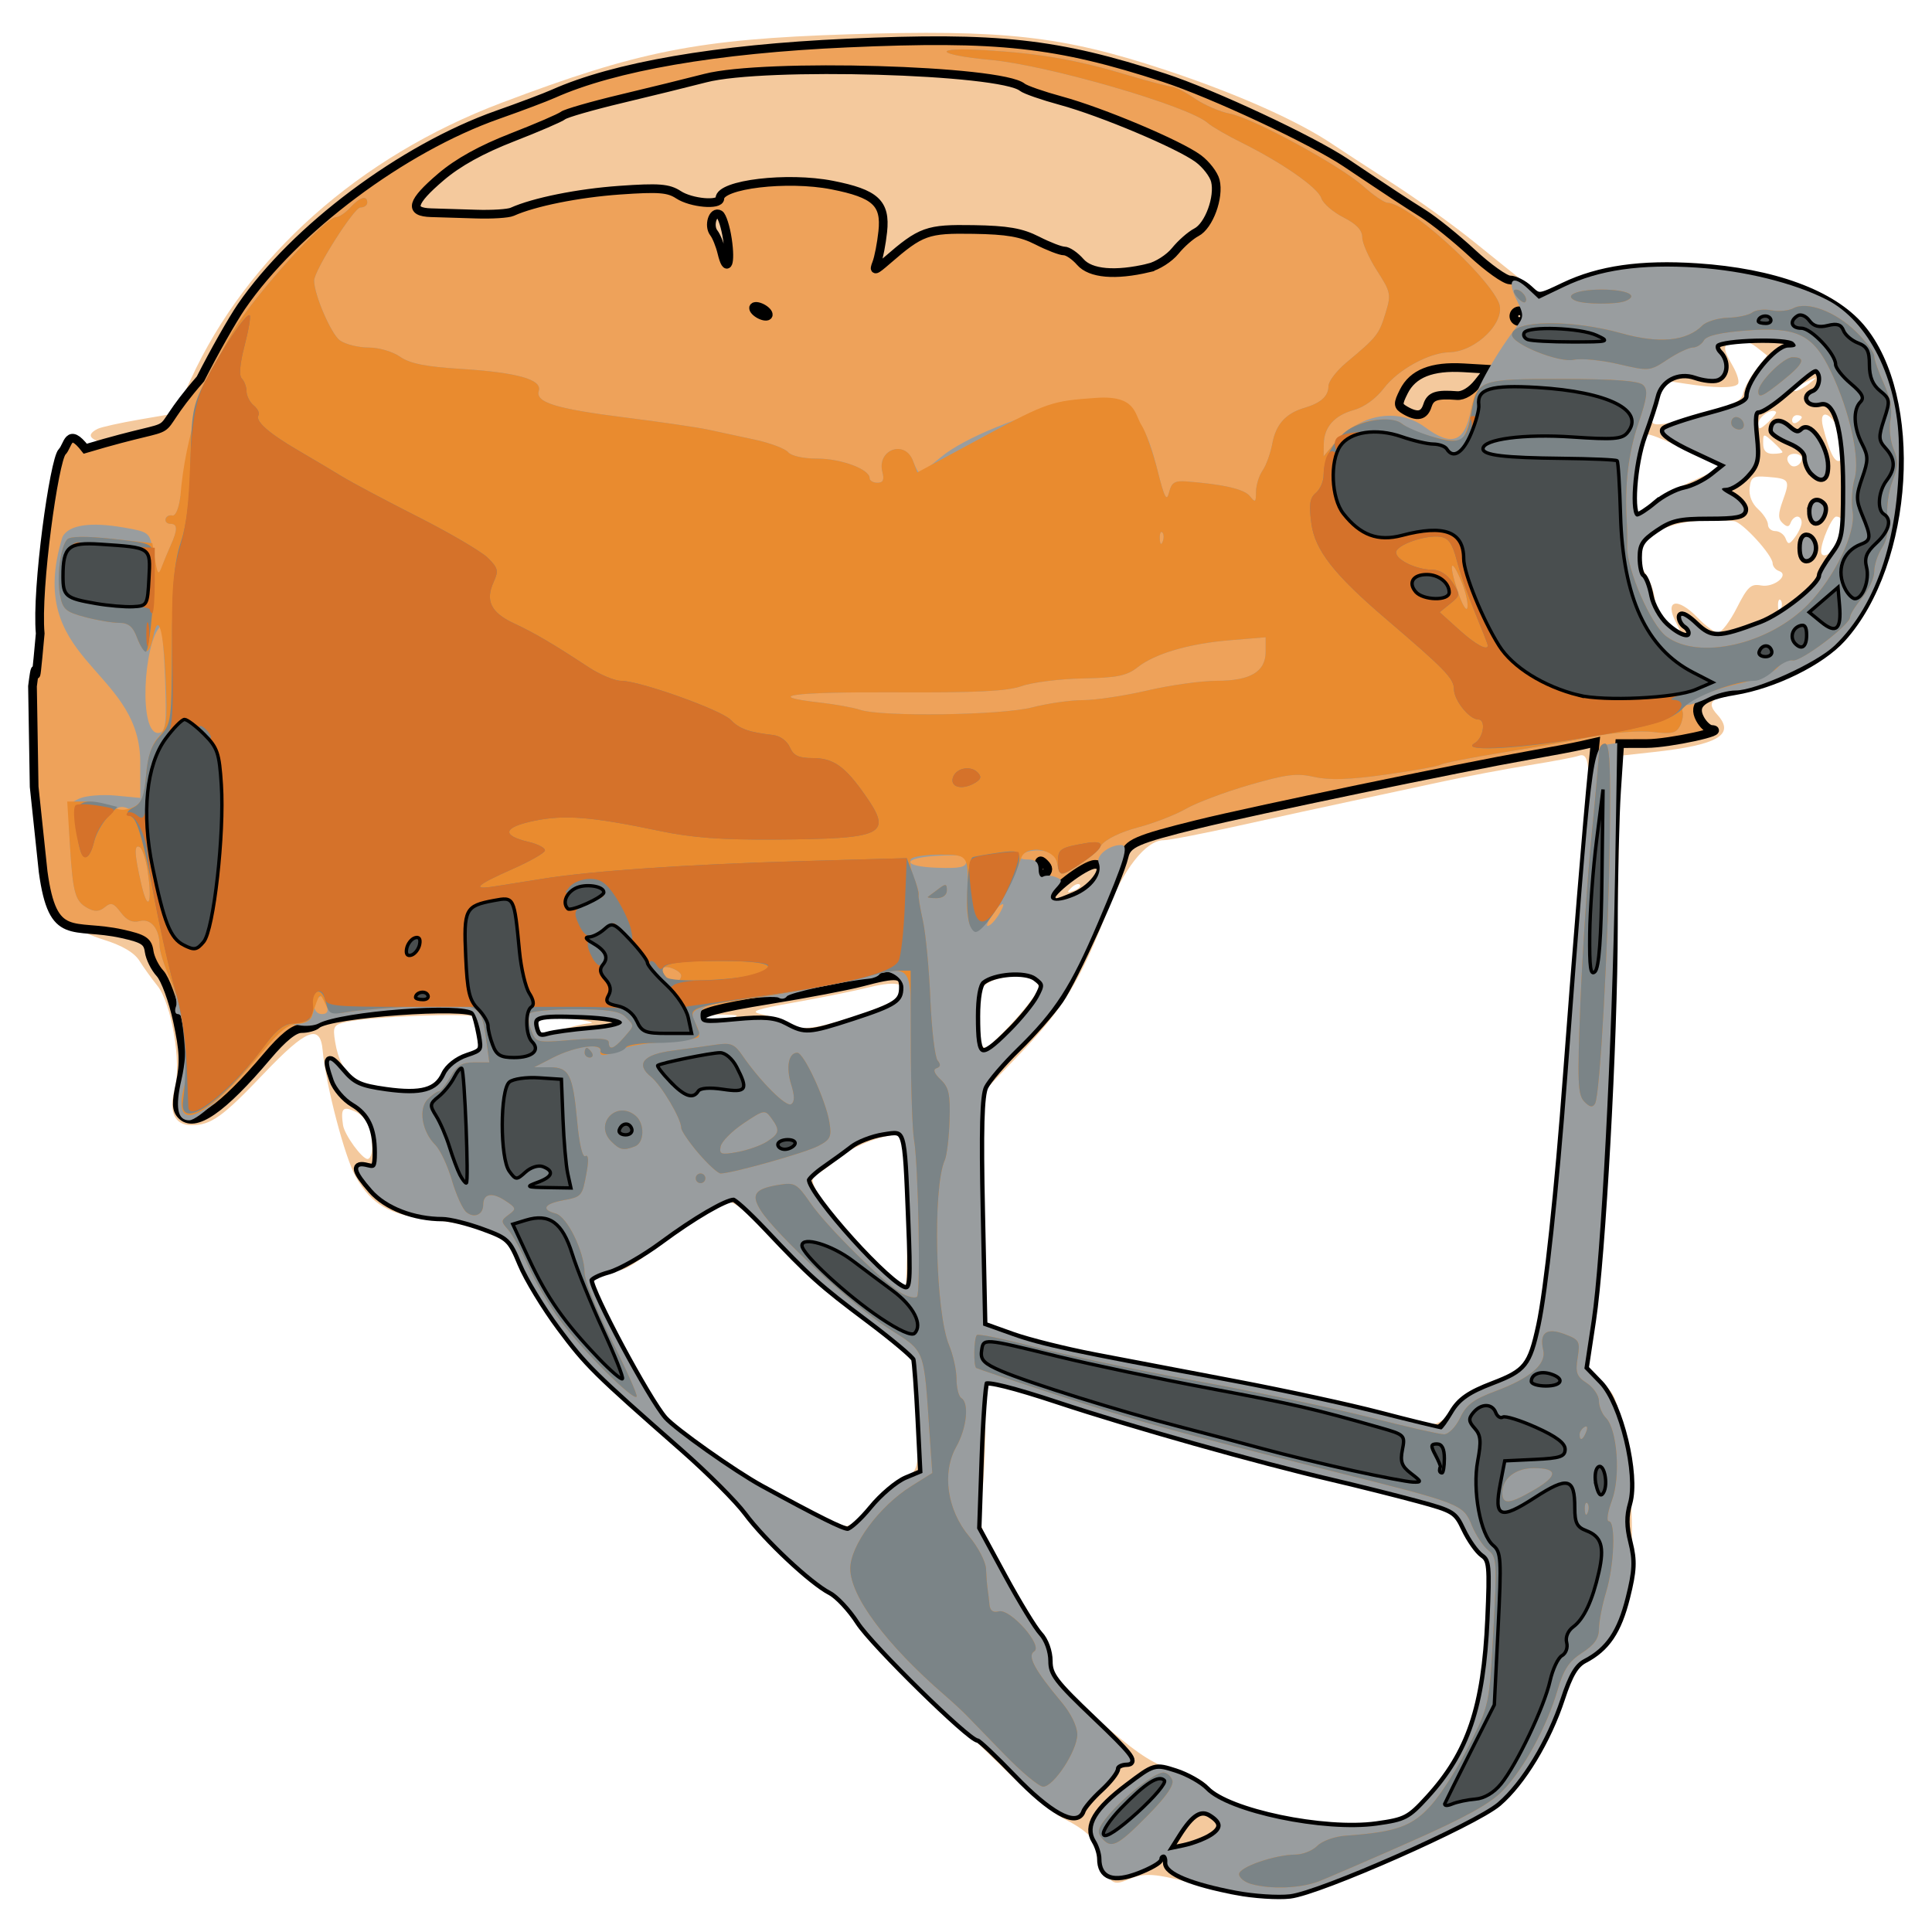 <?xml version="1.0" encoding="UTF-8" standalone="no"?>
<!-- Created with Inkscape (http://www.inkscape.org/) -->

<svg
   xmlns:dc="http://purl.org/dc/elements/1.1/"
   xmlns:cc="http://creativecommons.org/ns#"
   xmlns:rdf="http://www.w3.org/1999/02/22-rdf-syntax-ns#"
   xmlns:svg="http://www.w3.org/2000/svg"
   xmlns="http://www.w3.org/2000/svg"
   xmlns:sodipodi="http://sodipodi.sourceforge.net/DTD/sodipodi-0.dtd"
   xmlns:inkscape="http://www.inkscape.org/namespaces/inkscape"
   id="svg2985"
   version="1.1"
   inkscape:version="0.91pre4 r13712"
   width="400"
   height="400"
   sodipodi:docname="helmet.svg">
  <defs
     id="defs2989" />
  <sodipodi:namedview
     pagecolor="#ffffff"
     bordercolor="#666666"
     borderopacity="1"
     objecttolerance="10"
     gridtolerance="10"
     guidetolerance="10"
     inkscape:pageopacity="0"
     inkscape:pageshadow="2"
     inkscape:window-width="1920"
     inkscape:window-height="1017"
     id="namedview2987"
     showgrid="false"
     inkscape:zoom="0.6"
     inkscape:cx="-45.243797"
     inkscape:cy="262.5"
     inkscape:window-x="-8"
     inkscape:window-y="-8"
     inkscape:window-maximized="1"
     inkscape:current-layer="svg2985" />
  <g
     id="g24518"
     transform="translate(-12.213,4.346)">
    <path
       style="fill:#f4c99d"
       d="m 262.754,386.618 c -10.89,-3.105 -13.196,-3.376 -16.628,-1.955 -2.908,1.204 -3.309,1.126 -5.017,-0.983 -1.021,-1.26 -1.856,-3.297 -1.856,-4.526 0,-2.537 -1.955,-4.52 -6.962,-7.059 -1.904,-0.966 -6.854,-5.058 -11,-9.093 -13.548,-13.188 -15.277,-14.79 -20.125,-18.65 -2.635,-2.098 -7.318,-7.173 -10.408,-11.278 -3.09,-4.105 -6.002,-7.464 -6.471,-7.464 -1.839,0 -11.195,-8.286 -16.071,-14.234 -4.684,-5.713 -13.114,-13.815 -28.369,-27.266 -7.267,-6.408 -15.858,-17.704 -19.688,-25.888 -2.78,-5.941 -3.347,-6.524 -7.703,-7.928 -2.586,-0.833 -7.7,-1.826 -11.364,-2.207 -8.117,-0.843 -11.907,-3.009 -15.164,-8.665 -2.283,-3.964 -6.281,-19.185 -6.91,-26.304 -0.492,-5.574 -3.373,-4.439 -12.164,4.793 -8.589,9.02 -10.943,10.698 -14.999,10.698 -3.521,0 -4.782,-2.762 -3.454,-7.569 1.44,-5.214 -0.666,-17.669 -3.6,-21.296 -1.172,-1.449 -2.845,-3.773 -3.717,-5.164 -1.049,-1.674 -3.495,-3.131 -7.232,-4.309 -4.609,-1.453 -6.147,-2.536 -8.372,-5.897 l -2.725,-4.118 0.047,-39.574 c 0.039,-33.052 0.302,-40.307 1.595,-44.022 2.183,-6.273 3.858,-6.385 3.858,-0.257 0,5.786 0.867,6.718 7.096,7.618 5.445,0.787 6.509,-0.104 7.784,-6.519 0.48,-2.416 1.201,-5.177 1.6,-6.135 0.884,-2.119 -0.055,-2.534 -7.947,-3.516 -5.677,-0.706 -7.266,-1.948 -4.361,-3.41 0.73,-0.367 4.638,-1.236 8.685,-1.931 l 7.358,-1.263 3.247,-7.069 C 63.398,48.746 86.571,28.117 115.983,16.967 144.377,6.204 156.733,3.757 187.726,2.762 c 32.261,-1.036 44.374,0.312 65.529,7.295 14.873,4.909 27.756,10.632 34.951,15.524 1.402,0.953 6.824,4.486 12.049,7.851 5.225,3.365 12.875,8.847 17,12.183 4.125,3.336 8.972,7.222 10.771,8.637 l 3.271,2.572 5.287,-2.503 c 13.867,-6.566 34.622,-5.533 53.835,2.679 4.472,1.911 10.245,8.742 12.422,14.698 2.305,6.304 3.407,18.627 2.485,27.777 -2.162,21.445 -13.685,35.35 -32.572,39.303 -6.405,1.341 -7.335,2.252 -4.968,4.868 3.726,4.118 0.109,6.241 -13.12,7.702 l -6.911,0.763 -0.696,32 c -0.84,38.63 -2.238,64.389 -4.462,82.252 l -1.661,13.336 2.152,1.507 c 1.184,0.829 2.589,2.324 3.123,3.322 1.995,3.728 3.82,16.953 3.875,28.082 0.084,16.989 -1.818,22.222 -9.892,27.215 -1.58,0.977 -3.055,3.251 -3.85,5.935 -2.314,7.815 -7.498,17.115 -12.147,21.789 -3.78,3.8 -7.623,5.931 -22.5,12.475 -20.973,9.226 -26.454,10.154 -38.941,6.593 z m 38.642,-14.03 c 4.351,-1.209 10.358,-8.461 14.507,-17.516 2.223,-4.851 2.873,-8.103 3.492,-17.461 0.418,-6.325 1.041,-13.032 1.384,-14.903 0.525,-2.866 0.214,-3.734 -1.97,-5.5 -1.427,-1.153 -3.373,-3.666 -4.324,-5.583 -1.667,-3.359 -2.149,-3.589 -13.23,-6.306 -24.467,-5.999 -60.994,-16.125 -71.5,-19.821 -6.05,-2.128 -11.562,-3.873 -12.25,-3.878 -0.916,-0.006 -1.262,2.727 -1.294,10.241 -0.024,5.638 -0.418,12.186 -0.875,14.553 -0.762,3.94 -0.452,5.037 3.668,13 2.475,4.783 6.012,10.673 7.859,13.089 2.49,3.256 3.202,5.017 2.753,6.805 -0.724,2.886 0.732,4.593 12.359,14.478 6.245,5.31 9.487,7.323 13.494,8.38 2.901,0.765 5.774,2.074 6.384,2.909 4.167,5.699 29.05,10.426 39.543,7.512 z M 192.33,307.666 c 1.743,-2.169 4.69,-4.665 6.547,-5.547 3.819,-1.812 3.94,-2.627 2.722,-18.281 l -0.644,-8.272 -8.1,-5.612 c -4.455,-3.086 -12.46,-10.052 -17.788,-15.478 -5.551,-5.654 -10.502,-9.867 -11.595,-9.867 -1.863,0 -9.805,4.954 -17.616,10.988 -2.144,1.656 -4.477,3.012 -5.185,3.012 -0.707,0 -2.429,0.434 -3.825,0.965 l -2.539,0.965 2.941,6.554 c 4.426,9.864 10.818,20.142 14.583,23.448 7.717,6.775 31.826,21.023 35.627,21.054 0.937,0.008 3.129,-1.761 4.873,-3.93 z M 313.475,287.2 c 1.843,-2.31 4.423,-3.962 8,-5.123 2.904,-0.942 5.641,-2.042 6.084,-2.445 1.023,-0.93 3.473,-11.385 4.673,-19.939 1.002,-7.144 3.242,-31.8 5.55,-61.084 0.802,-10.175 1.975,-24.197 2.607,-31.159 1.181,-13.015 0.901,-16.175 -1.361,-15.308 -0.716,0.275 -5.345,1.151 -10.288,1.948 -4.942,0.797 -13.036,2.33 -17.986,3.408 -4.95,1.077 -13.275,2.863 -18.5,3.969 -5.225,1.105 -15.701,3.39 -23.281,5.076 -7.579,1.686 -14.712,3.066 -15.85,3.066 -3.64,0 -8.347,5.984 -11.8,15 -5.301,13.844 -9.054,19.97 -17.853,29.14 l -8.29,8.64 0.69,24.001 0.69,24.001 7.096,2.141 c 3.903,1.178 18.346,4.212 32.096,6.743 13.75,2.531 30.85,6.069 38,7.863 7.15,1.793 13.9,3.308 15,3.365 1.16,0.061 3.142,-1.327 4.721,-3.305 z M 199.739,236.86 c -0.386,-3.745 -1.113,-6.248 -1.814,-6.244 -3.296,0.016 -9.531,2.543 -12.324,4.995 -1.734,1.523 -3.759,2.982 -4.5,3.242 -2.382,0.838 2.071,7.624 10.653,16.233 l 8,8.025 0.314,-10 c 0.173,-5.5 0.025,-12.812 -0.33,-16.25 z m -110.498,-3.5 c -0.025,-4.133 -1.135,-6.497 -3.571,-7.607 -2.5,-1.139 -2.941,-0.626 -2.437,2.839 0.291,2.002 3.929,7.018 5.089,7.018 0.513,0 0.926,-1.012 0.918,-2.25 z m 13.224,-13.345 c 3.749,-4.638 5.907,-6.405 7.823,-6.405 1.874,0 2.042,-0.384 1.428,-3.25 -0.383,-1.788 -0.935,-3.651 -1.225,-4.14 -0.55,-0.926 -21.552,-0.122 -26.595,1.019 -2.623,0.593 -2.812,0.932 -2.296,4.115 1.19,7.335 5.055,9.979 14.865,10.167 3.192,0.061 5.126,-0.424 6,-1.505 z M 222.154,207.03 c 2.805,-3.069 5.1,-6.189 5.1,-6.933 0,-3.331 -10.165,-2.915 -11.988,0.49 -1.664,3.109 -0.919,12.023 1.004,12.023 0.431,0 3.078,-2.511 5.883,-5.581 z m -87.9,0.493 c 1.375,-0.096 -0.2,-0.527 -3.5,-0.957 -6.203,-0.808 -8.175,-0.156 -7.2,2.382 0.489,1.273 1.082,1.288 4.383,0.111 2.1,-0.749 4.943,-1.44 6.318,-1.537 z m 54.831,-1.419 c 4.364,-1.379 8.508,-3.198 9.209,-4.042 2.229,-2.686 -0.168,-3.484 -6.057,-2.017 -3.016,0.752 -9.984,2.164 -15.484,3.139 -8.089,1.434 -9.42,1.898 -6.966,2.429 1.669,0.361 3.919,1.17 5,1.797 2.929,1.698 5.543,1.46 14.297,-1.306 z m -25.831,0.507 c 2.231,-0.715 2.097,-0.811 -1.25,-0.9 -2.062,-0.055 -3.75,0.35 -3.75,0.9 0,1.145 1.425,1.145 5,0 z M 235.781,178.803 c -0.308,-0.308 -1.115,-6.4e-4 -1.793,0.683 -0.98,0.988 -0.865,1.102 0.56,0.56 0.986,-0.376 1.541,-0.935 1.233,-1.243 z M 40.254,157.751 c 0,-0.985 -7.96,-2.284 -9.221,-1.504 -1.661,1.027 0.182,1.871 4.633,2.123 2.523,0.143 4.588,-0.136 4.588,-0.618 z M 359.289,124.676 c -2.596,-4.85 0.2,-5.517 4.465,-1.066 1.581,1.65 3.457,3 4.17,3 0.713,0 2.46,-2.297 3.882,-5.103 2.222,-4.385 2.927,-5.038 5.011,-4.64 2.67,0.51 6.02,-2.218 3.687,-3.003 -0.688,-0.231 -1.267,-0.946 -1.288,-1.587 -0.056,-1.737 -6.232,-8.497 -7.962,-8.715 -6.06,-0.764 -12.991,0.241 -16.095,2.333 -4.087,2.754 -4.665,4.923 -2.267,8.514 0.992,1.485 1.88,4.012 1.974,5.614 0.102,1.737 1.123,3.646 2.529,4.728 2.986,2.296 3.16,2.289 1.894,-0.076 z m 21.569,-4.795 c -0.332,-0.332 -0.569,0.258 -0.525,1.312 0.048,1.165 0.285,1.402 0.604,0.604 0.289,-0.722 0.253,-1.584 -0.079,-1.917 z m 11.983,-11.763 c 1.612,-2.459 1.358,-5.508 -0.458,-5.508 -0.86,0 -3.129,5.184 -3.129,7.149 0,1.703 1.994,0.79 3.587,-1.641 z m -7.619,-4.258 c 0.018,-0.688 -0.381,-1.25 -0.885,-1.25 -0.504,0 -1.123,0.562 -1.375,1.25 -0.347,0.945 -0.757,0.969 -1.684,0.099 -0.967,-0.908 -0.953,-1.905 0.067,-4.725 1.526,-4.219 1.357,-4.478 -3.144,-4.844 -3.04,-0.247 -3.482,0.021 -3.745,2.272 -0.185,1.59 0.475,3.251 1.75,4.405 1.126,1.019 2.047,2.458 2.047,3.198 0,0.74 0.689,1.345 1.531,1.345 0.842,0 1.795,0.688 2.118,1.529 0.507,1.322 0.77,1.288 1.937,-0.25 0.742,-0.979 1.364,-2.342 1.382,-3.029 z m -30.908,-3.823 c 0.718,-0.865 4.261,-2.931 7.872,-4.591 l 6.567,-3.018 -7,-3.397 c -3.85,-1.868 -7.554,-3.402 -8.231,-3.409 -1.373,-0.013 -1.875,1.832 -2.788,10.238 -0.504,4.643 -0.345,5.75 0.825,5.75 0.797,0 2.037,-0.708 2.755,-1.573 z m 30.939,-9.486 c 0,-0.518 -0.675,-0.941 -1.5,-0.941 -1.546,0 -1.987,1.18 -0.861,2.306 0.799,0.799 2.361,-0.104 2.361,-1.365 z m 8.01,-4.911 c -1.467,-4.446 -4.683,-5.848 -3.61,-1.574 1.447,5.765 2.65,7.894 3.808,6.737 0.844,-0.844 0.793,-2.161 -0.197,-5.163 z m -12.01,3.625 c 0,-0.19 -0.9,-1.16 -2,-2.155 -1.941,-1.757 -2,-1.747 -2,0.345 0,1.488 0.619,2.155 2,2.155 1.1,0 2,-0.155 2,-0.345 z m -1.351,-8.339 c -0.849,-0.849 -3.649,1.028 -3.649,2.446 0,1.308 0.31,1.267 2.006,-0.268 1.103,-0.999 1.843,-1.979 1.643,-2.179 z m -14.661,0.373 c 5.722,-1.672 7.579,-2.66 7.871,-4.186 0.21,-1.098 1.413,-3.315 2.674,-4.925 l 2.291,-2.928 -2.254,-1.773 c -1.349,-1.061 -3.121,-1.546 -4.412,-1.208 -2.61,0.682 -2.66,1.295 -0.427,5.186 0.952,1.659 1.413,3.335 1.024,3.723 -0.873,0.873 -4.795,0.836 -10.925,-0.104 l -4.67,-0.716 -1.075,3.871 c -0.591,2.129 -1.077,4.208 -1.08,4.621 -0.009,1.203 2.98,0.778 10.983,-1.561 z m 20.011,0.752 c 0,-0.243 -0.45,-0.441 -1,-0.441 -0.55,0 -1,0.477 -1,1.059 0,0.582 0.45,0.781 1,0.441 0.55,-0.34 1,-0.816 1,-1.059 z m 1.559,-6.996 c 1.83,-1.466 1.798,-1.487 -0.559,-0.365 -3.061,1.458 -3.628,1.92 -2.358,1.92 0.537,0 1.849,-0.7 2.917,-1.555 z"
       id="path3009"
       inkscape:connector-curvature="0" />
    <path
       sodipodi:nodetypes="ccsssssssssssssssscscsssscssssssssssssssssssssssscsssssssssscccsccsssssssssssssssscscssscsscsssssccssscsssscssssssssssssssssscsssssssscsssscssssscsssssssssssssssssssssssssssssssssssssssssssscssssscssssssssssssssssssssssscscssssssssssssssscsssscscscsssssssssssssssssssssssssssssssssssss"
       style="fill:#eea25a;stroke:#000000;stroke-width:1.8;stroke-miterlimit:4;stroke-dasharray:none;stroke-opacity:1"
       d="m 268.254,387.129 c -9.21,-1.748 -14.529,-3.931 -14.361,-5.894 0.076,-0.894 -0.261,-1.625 -0.75,-1.625 -0.489,0 -0.889,0.389 -0.889,0.864 0,0.475 -2.04,1.643 -4.533,2.595 -4.984,1.904 -7.467,1.041 -7.467,-2.595 0,-1.04 -0.537,-2.752 -1.194,-3.803 -1.809,-2.897 0.197,-6.243 6.676,-11.134 5.591,-4.221 5.593,-4.222 9.805,-2.872 2.317,0.743 5.172,2.35 6.344,3.571 4.569,4.761 24.424,8.912 35.369,7.393 6.014,-0.834 6.823,-1.256 10.823,-5.638 8.517,-9.331 11.74,-18.868 12.54,-37.11 0.485,-11.069 0.363,-12.35 -1.292,-13.509 -1.006,-0.704 -2.67,-3.062 -3.7,-5.24 -1.773,-3.751 -2.291,-4.072 -9.871,-6.119 -4.4,-1.188 -12.275,-3.161 -17.5,-4.384 -15.724,-3.681 -41.606,-10.983 -56.985,-16.078 -9.059,-3.001 -14.721,-4.416 -15.115,-3.779 -0.347,0.561 -0.857,7.616 -1.135,15.679 l -0.505,14.659 5.418,9.986 c 2.98,5.492 6.296,10.921 7.37,12.064 1.136,1.209 1.953,3.482 1.953,5.435 0,2.933 1.168,4.467 9.25,12.154 7.474,7.108 8.818,8.803 7,8.829 -1.238,0.018 -2.25,0.563 -2.25,1.211 0,0.648 -1.503,2.561 -3.34,4.25 -1.837,1.689 -3.548,3.705 -3.803,4.479 -0.967,2.942 -6.27,-0.006 -13.464,-7.486 -3.926,-4.082 -7.462,-7.422 -7.856,-7.422 -1.689,0 -21.787,-19.713 -24.655,-24.183 -1.73,-2.696 -4.382,-5.541 -5.893,-6.322 -3.944,-2.039 -13.333,-10.842 -17.4,-16.313 -1.914,-2.575 -7.836,-8.507 -13.161,-13.182 -18.274,-16.046 -19.764,-17.518 -25.455,-25.154 -3.137,-4.21 -6.733,-10.137 -7.991,-13.171 -2.159,-5.21 -2.605,-5.633 -7.988,-7.596 -3.136,-1.143 -6.918,-2.079 -8.406,-2.079 -5.839,0 -11.58,-2.224 -14.591,-5.654 -3.495,-3.981 -3.794,-5.367 -0.999,-4.636 1.723,0.451 2,0.031 2,-3.029 0,-5.167 -1.477,-8.259 -4.912,-10.289 -1.667,-0.985 -3.494,-3.118 -4.06,-4.741 -1.669,-4.788 -1.201,-5.281 1.721,-1.811 2.339,2.777 3.699,3.397 9.098,4.15 7.406,1.033 10.691,0.114 12.311,-3.442 0.661,-1.452 2.572,-2.965 4.579,-3.628 3.291,-1.086 3.413,-1.298 2.762,-4.771 -0.375,-1.999 -0.893,-3.976 -1.15,-4.392 -1.244,-2.013 -30.271,0.097 -32.8,2.383 -0.522,0.472 -1.959,0.859 -3.192,0.859 -1.497,0 -3.84,1.891 -7.05,5.69 -9.401,11.126 -15.079,15.025 -17.781,12.209 -1.069,-1.115 -1.12,-2.454 -0.247,-6.597 0.885,-4.206 0.774,-6.675 -0.582,-12.924 -0.922,-4.249 -2.542,-8.66 -3.599,-9.801 -1.058,-1.142 -2.075,-3.192 -2.26,-4.556 -0.286,-2.1 -1.146,-2.659 -5.605,-3.646 -10.274,-2.274 -14.324,1.967 -16.341,-12.842 l -1.861,-17.594 -0.344,-20.822 c 1.205,-9.611 0.055,6.272 1.597,-10.902 -0.845,-9.269 2.911,-35.996 4.541,-37.626 1.287,-1.287 1.214,-5.253 4.786,-0.642 23.382,-6.983 11.479,-0.259 23.846,-14.444 2.783,-5.5 6.605,-12.25 8.493,-15 11.028,-16.06 33.349,-32.763 53.048,-39.698 4.675,-1.646 9.85,-3.596 11.5,-4.333 12.627,-5.644 33.798,-9.302 60.818,-10.51 31.269,-1.397 43.456,-0.064 65.682,7.184 9.993,3.259 30.637,12.916 37.616,17.596 9.436,6.327 12.087,8.072 15.997,10.529 2.262,1.421 6.823,5.092 10.134,8.158 3.311,3.066 6.831,5.574 7.822,5.574 0.991,0 2.742,0.883 3.89,1.962 2.078,1.953 2.114,1.95 7.367,-0.564 7.257,-3.473 15.851,-4.706 27.478,-3.943 15.792,1.037 27.94,5.495 33.837,12.417 12.289,14.424 10.233,48.627 -3.861,64.243 -4.367,4.838 -14.029,9.598 -22.224,10.947 -6.654,1.096 -8.737,2.799 -7.119,5.822 0.623,1.164 1.679,2.147 2.348,2.184 3.698,0.204 -8.694,2.905 -13.384,2.918 l -5.599,0.015 -0.646,9.75 c -0.355,5.362 -0.651,18.075 -0.657,28.25 -0.014,23.153 -2.509,68.273 -4.503,81.447 l -1.506,9.947 3.076,3.173 c 4.095,4.225 7.63,18.851 5.955,24.636 -0.778,2.685 -0.757,4.955 0.074,8.256 0.942,3.74 0.845,5.756 -0.543,11.297 -1.734,6.922 -4.097,10.417 -8.642,12.783 -1.92,0.999 -3.168,3.107 -4.82,8.14 -2.829,8.618 -8.101,17.323 -13.043,21.539 -4.836,4.125 -36.978,18.328 -43.046,19.022 -2.475,0.283 -7.425,-0.041 -11,-0.719 z m -5.188,-11.181 c 2.529,-1.603 2.49,-3.114 -0.122,-4.762 -2.16,-1.363 -4.117,-0.148 -6.914,4.291 l -2.122,3.367 3.422,-0.716 c 1.882,-0.394 4.463,-1.375 5.735,-2.181 z m -70.267,-67.958 c 2.082,-2.541 5.276,-5.243 7.097,-6.004 l 3.311,-1.383 -0.56,-11.246 c -0.308,-6.186 -0.716,-11.763 -0.906,-12.395 -0.19,-0.632 -4.54,-4.293 -9.666,-8.137 -9.907,-7.428 -11.954,-9.268 -21.161,-19.025 -3.212,-3.404 -6.268,-6.189 -6.79,-6.189 -1.829,0 -8.432,3.853 -15.252,8.901 -3.786,2.802 -8.623,5.562 -10.75,6.135 -2.127,0.573 -3.867,1.479 -3.867,2.013 0,2.512 11.995,24.934 15.416,28.816 2.104,2.387 14.543,11.187 20.084,14.208 11.79,6.427 16.819,8.928 17.952,8.928 0.719,0 3.011,-2.079 5.093,-4.62 z m 120.246,-19.75 c 1.521,-2.578 3.481,-3.94 8.335,-5.794 6.936,-2.648 7.963,-3.944 9.779,-12.336 1.565,-7.232 3.776,-27.886 5.565,-52 1.731,-23.328 4.233,-53.848 5.157,-62.888 l 0.601,-5.888 -2.864,0.652 c -1.575,0.358 -6.464,1.286 -10.864,2.062 -13.8,2.432 -57.528,11.521 -68.5,14.238 -12.853,3.182 -14.678,3.98 -15.304,6.693 -1.064,4.607 -10.512,25.502 -13.426,29.694 -1.697,2.441 -5.623,6.913 -8.724,9.938 -3.101,3.025 -6.18,6.625 -6.842,8 -0.878,1.826 -1.068,8.838 -0.703,25.998 l 0.5,23.498 6,2.15 c 3.3,1.182 10.95,3.097 17,4.255 6.05,1.158 19.325,3.689 29.5,5.626 10.175,1.936 23.45,4.82 29.5,6.407 6.05,1.588 11.518,2.927 12.151,2.977 0.633,0.05 2.046,-1.426 3.14,-3.28 z M 200.705,248.36 c -0.798,-19.699 -0.597,-19.058 -5.74,-18.256 -2.316,0.361 -5.336,1.528 -6.711,2.594 -1.375,1.066 -3.957,2.945 -5.738,4.175 -1.781,1.231 -3.243,2.606 -3.25,3.057 -0.049,3.227 17.52,22.68 20.483,22.68 1.332,0 1.457,-1.863 0.955,-14.25 z m 20.72,-39.085 c 2.381,-2.384 4.992,-5.579 5.802,-7.101 1.354,-2.542 1.313,-2.884 -0.5,-4.235 -2.154,-1.604 -8.835,-1.104 -11.173,0.837 -0.811,0.673 -1.3,3.414 -1.3,7.289 0,9.115 0.88,9.509 7.171,3.209 z m -86.883,-0.366 c 9.375,-0.791 8.268,-2.715 -1.78,-3.094 -9.364,-0.353 -10.533,-0.017 -9.793,2.814 0.428,1.637 1.058,1.99 2.672,1.497 1.162,-0.355 5.167,-0.903 8.9,-1.218 z m 54.308,-1.861 c 9.138,-2.983 10.404,-3.842 10.404,-7.06 0,-2.798 -1.28,-2.945 -8.626,-0.989 -2.819,0.751 -11.482,2.398 -19.25,3.662 -10.411,1.693 -14.124,2.668 -14.124,3.709 0,1.15 1.363,1.284 7.361,0.722 5.774,-0.541 7.984,-0.352 10.25,0.875 3.897,2.111 4.908,2.044 13.984,-0.918 z m 45.856,-25.853 c 4.237,-1.77 7.306,-6.585 4.198,-6.585 -2.086,0 -9.802,5.945 -9.129,7.034 0.769,1.244 0.909,1.231 4.931,-0.449 z m -6.252,-6.785 c -0.933,-0.933 -1.2,-0.667 -1.2,1.2 0,1.867 0.267,2.133 1.2,1.2 0.933,-0.933 0.933,-1.467 0,-2.4 z m 133.8,-47.741 c 0,-0.518 -0.45,-1.219 -1,-1.559 -0.55,-0.34 -1,-1.126 -1,-1.746 0,-0.62 1.32,0.137 2.933,1.682 3.27,3.133 4.869,3.113 13.567,-0.171 4.663,-1.761 12.5,-8.033 12.5,-10.003 0,-0.48 1.125,-2.398 2.5,-4.261 2.302,-3.12 2.5,-4.241 2.5,-14.16 0,-12.103 -1.867,-18.369 -5.213,-17.494 -2.255,0.59 -3.455,-1.152 -1.35,-1.96 1.543,-0.592 2.136,-3.48 0.957,-4.659 -0.67,-0.67 -1.059,-0.408 -7.015,4.723 -2.267,1.953 -4.692,3.55 -5.39,3.55 -0.938,0 -1.122,1.417 -0.707,5.439 0.493,4.772 0.27,5.753 -1.812,8 -1.306,1.409 -3.183,2.579 -4.171,2.601 -1.331,0.03 -1.083,0.428 0.952,1.532 1.512,0.821 2.75,2.153 2.75,2.96 0,1.156 -1.544,1.468 -7.268,1.468 -6.132,0 -7.851,0.396 -11,2.536 -3.082,2.094 -3.732,3.129 -3.732,5.941 0,1.873 0.399,3.652 0.887,3.953 0.488,0.301 1.183,2.129 1.546,4.061 0.362,1.932 1.871,4.637 3.353,6.011 2.731,2.532 5.215,3.274 5.215,1.557 z m 23,-17.559 c 0,-1.689 0.458,-2.514 1.25,-2.25 0.688,0.229 1.25,1.242 1.25,2.25 0,1.008 -0.562,2.021 -1.25,2.25 -0.792,0.264 -1.25,-0.561 -1.25,-2.25 z m 2,-7.5 c 0,-1.949 1.061,-2.606 2.264,-1.402 0.801,0.801 -0.247,3.402 -1.371,3.402 -0.491,0 -0.893,-0.9 -0.893,-2 z m 0.2,-8.2 c -0.66,-0.66 -1.2,-2.033 -1.2,-3.051 0,-1.17 -1.287,-2.389 -3.5,-3.313 -1.925,-0.804 -3.5,-1.831 -3.5,-2.282 0,-1.841 1.447,-2.058 3.192,-0.479 1.4,1.267 2.137,1.396 3.007,0.527 1.456,-1.456 4.801,3.646 4.801,7.323 0,2.707 -0.94,3.136 -2.8,1.276 z m -32.376,6.695 c 1.637,-1.378 4.306,-2.771 5.93,-3.096 1.624,-0.325 4.215,-1.597 5.758,-2.827 l 2.804,-2.236 -6.83,-3.196 c -4.027,-1.885 -6.452,-3.557 -5.908,-4.075 0.507,-0.483 4.635,-1.87 9.172,-3.082 6.329,-1.69 8.25,-2.608 8.25,-3.943 0,-2.968 5.78,-10.04 8.206,-10.04 1.616,0 1.9,-0.294 1.076,-1.118 -1.213,-1.213 -14.634,-0.864 -15.912,0.414 -0.405,0.405 -0.205,1.27 0.446,1.92 1.64,1.64 1.481,4.455 -0.288,5.134 -0.81,0.311 -2.842,0.087 -4.517,-0.497 -3.677,-1.282 -7.452,0.695 -8.28,4.335 -0.289,1.271 -1.472,4.887 -2.628,8.036 -2.132,5.803 -2.903,16.775 -1.18,16.775 0.508,0 2.263,-1.127 3.9,-2.505 z M 307.754,79.61 c 0.623,-1.964 1.885,-2.387 6.133,-2.054 1.281,0.1 3.018,-0.954 4.348,-2.639 l 2.214,-2.806 -5.251,-0.308 c -6.541,-0.383 -10.489,1.189 -12.348,4.917 -1.285,2.576 -1.261,2.983 0.234,3.855 2.583,1.507 3.978,1.219 4.671,-0.964 z m 19.947,-19.085 c -0.322,-0.521 -1.012,-0.684 -1.533,-0.362 -0.521,0.322 -0.684,1.012 -0.362,1.533 0.322,0.521 1.012,0.684 1.533,0.362 0.521,-0.322 0.684,-1.012 0.362,-1.533 z M 170.254,59.61 c -0.793,-0.49 -1.667,-0.666 -1.942,-0.391 -0.275,0.275 0.149,0.901 0.942,1.391 0.793,0.49 1.667,0.666 1.942,0.391 0.275,-0.275 -0.149,-0.901 -0.942,-1.391 z m 79.78,-8.485 c 1.804,-0.427 4.279,-2.012 5.5,-3.522 1.221,-1.51 3.196,-3.247 4.39,-3.861 2.588,-1.332 4.764,-7.266 3.911,-10.665 -0.335,-1.335 -1.928,-3.402 -3.539,-4.594 -3.977,-2.94 -19.991,-9.69 -28.426,-11.981 -3.786,-1.028 -7.386,-2.281 -8,-2.783 -4.432,-3.626 -53.438,-5.041 -65.616,-1.895 -3.575,0.924 -11.439,2.857 -17.475,4.296 -6.036,1.439 -11.436,2.995 -12,3.456 -0.564,0.461 -5.3,2.503 -10.525,4.537 -6.385,2.486 -11.221,5.166 -14.75,8.175 -6.126,5.224 -6.683,7.285 -2,7.406 1.788,0.046 5.95,0.174 9.25,0.285 3.3,0.111 6.675,-0.103 7.5,-0.475 4.491,-2.025 13.632,-3.865 22.22,-4.474 8.117,-0.575 10.131,-0.42 12.215,0.946 2.633,1.725 8.565,2.249 8.565,0.756 0,-2.921 13.985,-4.583 23.248,-2.762 8.965,1.762 11.109,3.735 10.477,9.639 -0.265,2.476 -0.831,5.401 -1.258,6.501 -0.679,1.75 -0.413,1.685 2.129,-0.52 7.061,-6.127 8.329,-6.582 17.904,-6.425 7.029,0.115 9.922,0.618 13.21,2.296 2.316,1.182 4.822,2.149 5.57,2.149 0.748,0 2.251,1.025 3.341,2.279 2.109,2.426 7.247,2.874 14.16,1.237 z m -87.217,-5.946 c -0.373,-2.488 -1.105,-4.787 -1.628,-5.11 -1.36,-0.84 -2.347,2.327 -1.185,3.803 0.536,0.68 1.283,2.528 1.661,4.105 1.053,4.4 1.917,2.302 1.152,-2.798 z"
       id="path3007"
       inkscape:connector-curvature="0" />
    <path
       sodipodi:nodetypes="ccsssssssssssssssscscsssscsssssssssssssssssssssssssssssssssssssssscccsssssssccssssssssssssssssssssssssssssssssssssssssssscssssssssccsssssscssssscssscsssssssssscsssssscsssssssscssssssssscsscsscsssssccssscsssscsssssssssssssssscsssssssssssssssssccssssssssssssssscscssssssssscccccsccsssssscssssssssssssssssssssssscssssscsssssssssssssssssssssscsccsccssscscssssssssssss"
       style="fill:#999d9f"
       d="m 268.254,387.129 c -9.21,-1.748 -14.529,-3.931 -14.361,-5.894 0.076,-0.894 -0.261,-1.625 -0.75,-1.625 -0.489,0 -0.889,0.389 -0.889,0.864 0,0.475 -2.04,1.643 -4.533,2.595 -4.984,1.904 -7.467,1.041 -7.467,-2.595 0,-1.04 -0.537,-2.752 -1.194,-3.803 -1.809,-2.897 0.197,-6.243 6.676,-11.134 5.591,-4.221 5.593,-4.222 9.805,-2.872 2.317,0.743 5.172,2.35 6.344,3.571 4.569,4.761 24.424,8.912 35.369,7.393 6.014,-0.834 6.823,-1.256 10.823,-5.638 8.517,-9.331 11.74,-18.868 12.54,-37.11 0.485,-11.069 0.363,-12.35 -1.292,-13.509 -1.006,-0.704 -2.67,-3.062 -3.7,-5.24 -1.773,-3.751 -2.291,-4.072 -9.871,-6.119 -4.4,-1.188 -12.275,-3.161 -17.5,-4.384 -15.724,-3.681 -41.606,-10.983 -56.985,-16.078 -9.059,-3.001 -14.721,-4.416 -15.115,-3.779 -0.347,0.561 -0.857,7.616 -1.135,15.679 l -0.505,14.659 5.418,9.986 c 2.98,5.492 6.296,10.921 7.37,12.064 1.136,1.209 1.953,3.482 1.953,5.435 0,2.933 1.168,4.467 9.25,12.154 7.474,7.108 8.818,8.803 7,8.829 -1.238,0.018 -2.25,0.563 -2.25,1.211 0,0.648 -1.503,2.561 -3.34,4.25 -1.837,1.689 -3.548,3.705 -3.803,4.479 -0.967,2.942 -6.27,-0.006 -13.464,-7.486 -3.926,-4.082 -7.462,-7.422 -7.856,-7.422 -1.689,0 -21.787,-19.713 -24.655,-24.183 -1.73,-2.696 -4.382,-5.541 -5.893,-6.322 -3.944,-2.039 -13.333,-10.842 -17.4,-16.313 -1.914,-2.575 -7.836,-8.507 -13.161,-13.182 -18.274,-16.046 -19.764,-17.518 -25.455,-25.154 -3.137,-4.21 -6.733,-10.137 -7.991,-13.171 -2.159,-5.21 -2.605,-5.633 -7.988,-7.596 -3.136,-1.143 -6.918,-2.079 -8.406,-2.079 -5.839,0 -11.58,-2.224 -14.591,-5.654 -3.495,-3.981 -3.794,-5.367 -0.999,-4.636 1.723,0.451 2,0.031 2,-3.029 0,-5.167 -1.477,-8.259 -4.912,-10.289 -1.667,-0.985 -3.494,-3.118 -4.06,-4.741 -1.669,-4.788 -1.201,-5.281 1.721,-1.811 2.339,2.777 3.699,3.397 9.098,4.15 7.406,1.033 10.691,0.114 12.311,-3.442 0.661,-1.452 2.572,-2.965 4.579,-3.628 3.288,-1.085 3.414,-1.301 2.775,-4.779 -0.368,-2.003 -1.085,-4.071 -1.594,-4.595 -1.998,-2.058 -27.226,-0.166 -31.989,2.399 -0.863,0.465 -2.716,0.626 -4.116,0.358 -2.117,-0.405 -3.287,0.402 -6.93,4.78 -6.96,8.362 -13.889,14.915 -15.769,14.915 -2.425,0 -2.922,-2.699 -1.569,-8.511 1.42,-6.098 0.992,-13.489 -0.78,-13.489 -0.539,0 -0.704,-0.718 -0.367,-1.595 0.337,-0.877 -0.29,-3.634 -1.393,-6.127 -1.103,-2.493 -2.005,-5.405 -2.005,-6.471 0,-3.469 -1.793,-5.674 -4.119,-5.066 -1.508,0.394 -2.672,-0.138 -3.919,-1.791 -1.479,-1.961 -2.028,-2.141 -3.304,-1.082 -1.111,0.922 -2.064,0.985 -3.477,0.228 -2.673,-1.431 -3.13,-3.02 -3.724,-12.964 -0.502,-8.404 -0.451,-8.663 1.921,-9.746 1.34,-0.612 4.728,-0.892 7.529,-0.623 l 5.093,0.489 -0.014,-7.877 c -0.371,-19.188 -24.064,-20.448 -16.083,-46.197 1.312,-2.451 5.696,-3.118 12.636,-1.922 5.217,0.899 5.427,1.059 6.015,4.587 0.9,5.396 1.142,5.859 1.911,3.655 0.384,-1.1 1.204,-3.125 1.822,-4.5 1.488,-3.307 1.478,-4.5 -0.037,-4.5 -0.688,0 -1.151,-0.45 -1.03,-1 0.121,-0.55 0.75,-0.878 1.398,-0.73 0.705,0.162 1.383,-1.442 1.691,-4 9.511,-1.744 4.684,-23.831 10.97,-34.27 4.688,-7.711 18.994,-23.5 21.292,-23.5 0.615,0 1.933,-0.9 2.928,-2 1.955,-2.16 3.5,-2.602 3.5,-1 0,0.55 -0.636,1 -1.414,1 -1.33,0 -9.586,13.047 -9.586,15.15 0,2.916 3.542,11.116 5.348,12.381 1.153,0.808 3.815,1.469 5.915,1.469 2.135,0 5.012,0.838 6.527,1.901 2.021,1.418 5.249,2.061 12.71,2.532 11.546,0.728 16.751,2.201 16.012,4.529 -0.761,2.398 3.562,3.729 17.988,5.537 7.15,0.896 14.8,2.013 17,2.483 2.2,0.47 6.593,1.414 9.763,2.099 3.169,0.685 6.262,1.847 6.872,2.582 0.652,0.785 3.144,1.337 6.037,1.337 4.931,0 10.828,2.192 10.828,4.026 0,0.536 0.727,0.974 1.617,0.974 1.173,0 1.459,-0.603 1.042,-2.198 -1.223,-4.679 4.63,-6.803 6.342,-2.302 0.523,1.375 1.144,2.5 1.381,2.5 0.237,0 2.224,-1.498 4.416,-3.33 4.77,-3.986 17.188,-9.017 26.289,-10.652 5.518,-0.991 7.167,-0.94 10.172,0.316 4.56,1.905 6.189,4.467 8.374,13.166 1.416,5.639 1.877,6.514 2.37,4.5 0.498,-2.036 1.158,-2.459 3.555,-2.278 7.653,0.576 12.05,1.596 13.194,3.06 1.095,1.402 1.25,1.294 1.25,-0.868 0,-1.358 0.611,-3.356 1.358,-4.441 0.747,-1.085 1.656,-3.598 2.02,-5.585 0.725,-3.961 2.779,-6.253 6.622,-7.391 3.447,-1.021 5,-2.423 5,-4.515 0,-0.976 1.688,-3.182 3.75,-4.903 6.276,-5.237 6.705,-5.778 8.037,-10.104 1.23,-3.994 1.151,-4.395 -1.75,-8.915 -1.671,-2.603 -3.037,-5.697 -3.037,-6.876 0,-1.486 -1.203,-2.756 -3.927,-4.146 -2.16,-1.102 -4.206,-2.881 -4.546,-3.954 -0.688,-2.168 -8.124,-7.349 -16.526,-11.515 -3.025,-1.5 -6.175,-3.327 -7,-4.061 -3.943,-3.507 -33.049,-11.957 -45,-13.065 -11.442,-1.061 -12.284,-2.679 -1.041,-2.003 11.425,0.686 18.934,2.002 29.541,5.176 4.4,1.316 8.5,2.392 9.11,2.389 0.611,-0.002 2.734,1.098 4.719,2.444 1.985,1.347 5.236,2.754 7.225,3.127 4.744,0.89 22.917,10.769 27.698,15.058 2.064,1.851 4.314,3.38 5,3.398 4.153,0.107 20.2,14.477 22.979,20.578 1.754,3.849 -4.555,10.246 -10.232,10.377 -4.195,0.096 -10.582,3.598 -13.471,7.387 -1.664,2.181 -4.111,3.97 -6.235,4.556 -4.072,1.124 -6.219,3.551 -6.257,7.071 l -0.027,2.5 2.245,-2.664 c 5.123,-6.08 13.101,-7.5 18.745,-3.336 5.609,4.138 8.238,3.118 9.51,-3.689 0.638,-3.412 4.703,-10.829 9.215,-16.811 1.8,-2.387 1.808,-2.658 0.175,-6 -1.994,-4.08 -0.763,-5.159 2.445,-2.145 l 2.203,2.069 5.278,-2.526 c 7.257,-3.473 15.851,-4.706 27.478,-3.943 9.835,0.646 20.036,3.163 26.837,6.623 8.685,4.418 14.702,16.453 14.96,29.922 0.352,18.368 -4.333,33.07 -13.287,41.694 -3.755,3.617 -16.279,9.303 -20.511,9.312 -1.543,0.003 -4.094,0.678 -5.669,1.5 -1.575,0.822 -3.525,1.494 -4.333,1.494 -0.808,0 -1.267,0.562 -1.021,1.25 0.247,0.688 0.023,2.075 -0.496,3.083 -0.784,1.521 -1.74,1.735 -5.615,1.26 -2.6,-0.319 -7.995,0.086 -12.17,0.912 -4.125,0.817 -12.751,2.338 -19.168,3.38 -6.418,1.042 -12.101,2.163 -12.63,2.49 -0.529,0.327 -5.64,1.251 -11.357,2.054 -7.477,1.05 -11.619,1.184 -14.753,0.48 -3.657,-0.822 -5.822,-0.555 -13.474,1.661 -5.014,1.452 -10.928,3.677 -13.141,4.945 -2.213,1.268 -6.698,3.004 -9.967,3.857 -3.469,0.906 -6.594,2.416 -7.508,3.627 -1.565,2.075 -6.897,5.982 -8.181,5.994 -0.374,0.004 -0.824,-1.006 -1,-2.243 -0.233,-1.639 -1.1,-2.339 -3.191,-2.578 -1.579,-0.18 -3.357,0.157 -3.95,0.75 -0.771,0.771 -0.451,1.078 1.122,1.078 1.554,0 2.2,0.604 2.2,2.059 0,1.132 0.409,1.806 0.91,1.497 0.5,-0.309 1.645,-0.28 2.543,0.065 1.502,0.576 1.504,0.77 0.025,2.404 -2.285,2.525 -0.288,3.341 3.897,1.592 3.763,-1.572 5.953,-4.597 5.043,-6.967 -0.566,-1.476 2.193,-3.649 4.632,-3.649 1.697,0 0.841,2.884 -4.772,16.062 -5.667,13.306 -8.865,18.263 -16.734,25.938 -3.101,3.025 -6.18,6.625 -6.842,8 -0.878,1.826 -1.068,8.837 -0.703,25.994 l 0.5,23.494 6.038,2.15 c 6.073,2.163 12.676,3.569 43.962,9.363 9.35,1.732 23.165,4.69 30.699,6.573 7.535,1.884 13.903,3.425 14.151,3.425 0.249,0 1.347,-1.517 2.441,-3.37 1.521,-2.578 3.481,-3.94 8.335,-5.794 6.936,-2.648 7.963,-3.944 9.779,-12.336 1.542,-7.124 3.755,-27.699 5.54,-51.5 5.034,-67.138 5.181,-68.366 8.229,-68.806 l 2.118,-0.306 -0.455,27.306 c -0.586,35.14 -2.916,79.549 -4.84,92.253 l -1.507,9.947 3.076,3.173 c 4.095,4.225 7.63,18.851 5.955,24.636 -0.778,2.685 -0.757,4.955 0.074,8.256 0.942,3.74 0.845,5.756 -0.543,11.297 -1.734,6.922 -4.097,10.417 -8.642,12.783 -1.92,0.999 -3.168,3.107 -4.82,8.14 -2.829,8.618 -8.101,17.323 -13.043,21.539 -4.836,4.125 -36.978,18.328 -43.046,19.022 -2.475,0.283 -7.425,-0.041 -11,-0.719 z m -5.188,-11.181 c 2.529,-1.603 2.49,-3.114 -0.122,-4.762 -2.16,-1.363 -4.117,-0.148 -6.914,4.291 l -2.122,3.367 3.422,-0.716 c 1.882,-0.394 4.463,-1.375 5.735,-2.181 z m -70.267,-67.958 c 2.082,-2.541 5.276,-5.243 7.097,-6.004 l 3.311,-1.383 -0.56,-11.246 c -0.308,-6.186 -0.716,-11.763 -0.906,-12.395 -0.19,-0.632 -4.54,-4.293 -9.666,-8.137 -9.907,-7.428 -11.954,-9.268 -21.161,-19.025 -3.212,-3.404 -6.268,-6.189 -6.79,-6.189 -1.829,0 -8.432,3.853 -15.252,8.901 -3.786,2.802 -8.623,5.562 -10.75,6.135 -2.127,0.573 -3.867,1.479 -3.867,2.013 0,2.512 11.995,24.934 15.416,28.816 2.104,2.387 14.543,11.187 20.084,14.208 11.79,6.427 16.819,8.928 17.952,8.928 0.719,0 3.011,-2.079 5.093,-4.62 z m 7.906,-59.63 c -0.798,-19.699 -0.597,-19.058 -5.74,-18.256 -2.316,0.361 -5.336,1.528 -6.711,2.594 -1.375,1.066 -3.957,2.945 -5.738,4.175 -1.781,1.231 -3.243,2.606 -3.25,3.057 -0.049,3.227 17.52,22.68 20.483,22.68 1.332,0 1.457,-1.863 0.955,-14.25 z m 20.72,-39.085 c 2.381,-2.384 4.992,-5.579 5.802,-7.101 1.354,-2.542 1.313,-2.884 -0.5,-4.235 -2.154,-1.604 -8.835,-1.104 -11.173,0.837 -0.811,0.673 -1.3,3.414 -1.3,7.289 0,9.115 0.88,9.509 7.171,3.209 z m -86.883,-0.366 c 9.375,-0.791 8.268,-2.715 -1.78,-3.094 -9.364,-0.353 -10.533,-0.017 -9.793,2.814 0.428,1.637 1.058,1.99 2.672,1.497 1.162,-0.355 5.167,-0.903 8.9,-1.218 z m 54.308,-1.861 c 9.075,-2.962 10.404,-3.85 10.404,-6.943 0,-2.231 -3.775,-4.288 -4.964,-2.707 -0.295,0.392 -1.211,0.782 -2.036,0.866 -5.699,0.584 -16.611,2.932 -17.138,3.687 -0.351,0.503 -1.1,0.63 -1.665,0.28 -0.565,-0.349 -4.44,-0.127 -8.612,0.493 -6.489,0.965 -7.585,1.412 -7.585,3.092 0,1.836 0.478,1.919 7.361,1.274 5.774,-0.541 7.984,-0.352 10.25,0.875 3.897,2.111 4.908,2.044 13.984,-0.918 z M 79.861,204.028 c -0.334,-0.87 -0.607,-1.797 -0.607,-2.059 0,-0.262 -0.45,-0.199 -1,0.141 -1.593,0.985 -1.157,3.5 0.607,3.5 1.055,0 1.398,-0.544 1,-1.582 z m 73.393,-6.37 c 0,-1.004 -3.079,-2.302 -3.786,-1.596 -0.796,0.796 1.918,3.584 2.899,2.978 0.488,-0.301 0.887,-0.923 0.887,-1.382 z m 66.094,-13.224 c 0.792,-1.48 0.795,-1.873 0.011,-1.389 -0.602,0.372 -1.592,1.606 -2.2,2.741 -0.792,1.48 -0.795,1.873 -0.011,1.389 0.602,-0.372 1.592,-1.606 2.2,-2.741 z M 42.792,176.016 c -0.36,-2.398 -1.078,-4.621 -1.596,-4.942 -1.266,-0.782 -1.186,1.329 0.291,7.709 1.38,5.962 2.317,3.976 1.305,-2.768 z m 169.462,-2.003 c 0,-1.196 -1.159,-1.442 -5.671,-1.203 -7.658,0.405 -7.893,2.246 -0.319,2.503 4.753,0.161 5.99,-0.107 5.99,-1.3 z M 38.442,162.927 c -0.722,-0.289 -1.584,-0.253 -1.917,0.079 -0.332,0.332 0.258,0.569 1.312,0.525 1.165,-0.048 1.402,-0.285 0.604,-0.604 z m 7.953,-26.333 c -0.198,-5.766 -0.597,-10.877 -0.886,-11.358 -3.593,3.241 -4.7,22.809 -0.378,22.158 1.404,-0.272 1.575,-1.739 1.264,-10.799 z m 179.521,5.516 c 3.167,-0.825 7.897,-1.5 10.51,-1.5 2.613,0 8.611,-0.9 13.329,-2 4.718,-1.1 11.16,-2 14.316,-2 7.033,0 10.184,-1.876 10.184,-6.064 l 0,-2.95 -7.25,0.596 c -8.633,0.709 -15.642,2.759 -19.314,5.647 -2.2,1.731 -4.213,2.136 -11.307,2.277 -4.746,0.094 -10.43,0.807 -12.63,1.583 -3.027,1.068 -9.405,1.383 -26.225,1.297 -21.331,-0.11 -27.643,0.753 -15.509,2.121 3.154,0.356 6.859,1.027 8.234,1.491 4.421,1.493 29.353,1.145 35.661,-0.498 z m 136.339,-15.441 c 0,-0.518 -0.45,-1.219 -1,-1.559 -0.55,-0.34 -1,-1.126 -1,-1.746 0,-0.62 1.32,0.137 2.933,1.682 3.27,3.133 4.869,3.113 13.567,-0.171 4.663,-1.761 12.5,-8.033 12.5,-10.003 0,-0.48 1.125,-2.398 2.5,-4.261 2.302,-3.12 2.5,-4.241 2.5,-14.16 0,-12.103 -1.867,-18.369 -5.213,-17.494 -2.255,0.59 -3.455,-1.152 -1.35,-1.96 1.543,-0.592 2.136,-3.48 0.957,-4.659 -0.67,-0.67 -1.059,-0.408 -7.015,4.723 -2.267,1.953 -4.692,3.55 -5.39,3.55 -0.938,0 -1.122,1.417 -0.707,5.439 0.493,4.772 0.27,5.753 -1.812,8 -1.306,1.409 -3.183,2.579 -4.171,2.601 -1.331,0.03 -1.083,0.428 0.952,1.532 1.512,0.821 2.75,2.153 2.75,2.96 0,1.156 -1.544,1.468 -7.268,1.468 -6.132,0 -7.851,0.396 -11,2.536 -3.082,2.094 -3.732,3.129 -3.732,5.941 0,1.873 0.399,3.652 0.887,3.953 0.488,0.301 1.183,2.129 1.546,4.061 0.362,1.932 1.871,4.637 3.353,6.011 2.731,2.532 5.215,3.274 5.215,1.557 z m 23,-17.559 c 0,-1.689 0.458,-2.514 1.25,-2.25 0.688,0.229 1.25,1.242 1.25,2.25 0,1.008 -0.562,2.021 -1.25,2.25 -0.792,0.264 -1.25,-0.561 -1.25,-2.25 z m 2,-7.5 c 0,-1.949 1.061,-2.606 2.264,-1.402 0.801,0.801 -0.247,3.402 -1.371,3.402 -0.491,0 -0.893,-0.9 -0.893,-2 z m 0.2,-8.2 c -0.66,-0.66 -1.2,-2.033 -1.2,-3.051 0,-1.17 -1.287,-2.389 -3.5,-3.313 -1.925,-0.804 -3.5,-1.831 -3.5,-2.282 0,-1.841 1.447,-2.058 3.192,-0.479 1.4,1.267 2.137,1.396 3.007,0.527 1.456,-1.456 4.801,3.646 4.801,7.323 0,2.707 -0.94,3.136 -2.8,1.276 z m -72.659,22.645 c -2.217,-5.305 -2.741,-3.873 -0.76,2.077 0.912,2.738 1.808,4.235 1.993,3.327 0.184,-0.909 -0.37,-3.34 -1.232,-5.404 z M 252.858,105.881 c -0.332,-0.332 -0.569,0.258 -0.525,1.312 0.048,1.165 0.285,1.402 0.604,0.604 0.289,-0.722 0.253,-1.584 -0.079,-1.917 z m 102.219,-5.776 c 1.637,-1.378 4.306,-2.771 5.93,-3.096 1.624,-0.325 4.215,-1.597 5.758,-2.827 l 2.804,-2.236 -6.83,-3.196 c -4.027,-1.885 -6.452,-3.557 -5.908,-4.075 0.507,-0.483 4.635,-1.87 9.172,-3.082 6.329,-1.69 8.25,-2.608 8.25,-3.943 0,-2.968 5.78,-10.04 8.206,-10.04 1.616,0 1.9,-0.294 1.076,-1.118 -1.213,-1.213 -14.634,-0.864 -15.912,0.414 -0.405,0.405 -0.205,1.27 0.446,1.92 1.64,1.64 1.481,4.455 -0.288,5.134 -0.81,0.311 -2.842,0.087 -4.517,-0.497 -3.677,-1.282 -7.452,0.695 -8.28,4.335 -0.289,1.271 -1.472,4.887 -2.628,8.036 -2.132,5.803 -2.903,16.775 -1.18,16.775 0.508,0 2.263,-1.127 3.9,-2.505 z"
       id="path3005"
       inkscape:connector-curvature="0" />
    <path
       sodipodi:nodetypes="sscssssssssscsssssssssssssssssssssssccsccssssssssssssssssssscsssssssssssscsssscsssssscsssssssssssscsscssssssssssssssscssssssssssssscssssssccssssssssssssssssssscssssssssssssssssssssssscsssssssscccsssssssccsssssssssssssssssssssscsscssscssscsssssssssscsssssscccsssssssssssscsssssscsssscssssssssssssssssscsssssssssscsccsccsssssssssssscsssssssssssssssssssssssssssscssscscssssssssssssss"
       style="fill:#e98b2f"
       d="m 271.254,385.715 c -1.375,-0.382 -2.5,-1.3 -2.5,-2.04 0,-1.47 7.39,-4.026 11.711,-4.05 1.491,-0.008 3.516,-0.828 4.5,-1.822 0.989,-0.999 3.577,-1.932 5.789,-2.086 10.513,-0.734 13.868,-1.93 17.791,-6.343 2.085,-2.345 5.642,-7.968 7.903,-12.494 4.089,-8.182 4.117,-8.318 4.948,-23.5 0.786,-14.374 0.724,-15.358 -1.069,-16.77 -1.047,-0.825 -2.562,-3.11 -3.366,-5.078 -1.827,-4.473 -2.017,-4.547 -29.207,-11.36 -32.45,-8.13 -39.375,-10.05 -57,-15.796 -8.8,-2.869 -16.188,-5.34 -16.417,-5.491 -0.616,-0.406 -0.506,-6.185 0.129,-6.82 0.3,-0.3 5.663,0.804 11.917,2.454 6.254,1.65 21.392,4.827 33.639,7.061 12.248,2.234 28.386,5.63 35.863,7.546 7.477,1.916 14.36,3.484 15.296,3.484 0.951,0 2.418,-1.502 3.326,-3.405 1.3,-2.725 2.784,-3.838 7.435,-5.572 7.092,-2.645 10.456,-5.543 9.781,-8.428 -0.846,-3.618 0.656,-4.75 4.419,-3.332 3.071,1.157 3.247,1.476 2.704,4.877 -0.497,3.113 -0.221,3.875 1.913,5.273 1.372,0.899 2.494,2.556 2.494,3.683 0,1.127 0.643,2.691 1.428,3.476 2.382,2.382 3.101,12.165 1.26,17.132 -0.876,2.363 -1.164,4.297 -0.641,4.297 1.464,0 1.129,9.099 -0.537,14.591 -0.819,2.7 -1.494,6.142 -1.5,7.65 -0.008,2.026 -0.921,3.33 -3.499,5 -2.732,1.769 -3.835,3.452 -5.089,7.759 -2.174,7.47 -7.007,16.33 -11.346,20.801 -2.619,2.698 -7.783,5.553 -19.084,10.55 -8.521,3.768 -17.068,7.461 -18.993,8.206 -3.734,1.445 -9.905,1.687 -14,0.548 z M 340.858,306.881 c -0.332,-0.332 -0.569,0.258 -0.525,1.312 0.048,1.165 0.285,1.402 0.604,0.604 0.289,-0.722 0.253,-1.584 -0.079,-1.917 z m -10.918,-2.827 c 4.898,-2.87 4.836,-4.444 -0.174,-4.444 -3.756,0 -6.512,2.146 -6.512,5.071 0,2.569 1.466,2.432 6.686,-0.628 z m 10.695,-11.996 c 0.341,-0.89 0.174,-1.291 -0.393,-0.941 -0.544,0.336 -0.989,1.034 -0.989,1.552 0,1.438 0.717,1.121 1.382,-0.611 z m -100.365,84.072 c -1.002,-1.208 -0.726,-2.077 1.504,-4.727 3.282,-3.9 9.482,-8.726 11.26,-8.765 0.705,-0.015 1.554,0.684 1.888,1.554 0.408,1.063 -1.314,3.523 -5.25,7.5 -6.178,6.243 -7.419,6.829 -9.403,4.439 z M 220.216,358.945 c -3.554,-3.666 -7.137,-7.36 -7.962,-8.211 -0.825,-0.85 -2.82,-2.688 -4.433,-4.085 -12.094,-10.472 -19.567,-20.494 -19.567,-26.24 0,-4.781 6.011,-12.912 12.599,-17.043 l 4.376,-2.744 -0.53,-7.756 c -1.264,-18.488 -0.763,-17.203 -8.666,-22.256 -7.213,-4.612 -23.092,-19.291 -26.289,-24.301 -2.13,-3.338 -1.299,-4.531 3.722,-5.346 3.298,-0.535 3.745,-0.277 6.554,3.786 3.437,4.971 15.571,16.922 19.069,18.781 1.285,0.683 2.63,0.947 2.99,0.587 0.777,-0.777 0.263,-27.469 -0.626,-32.508 -0.34,-1.925 -0.636,-10.588 -0.658,-19.25 -0.048,-18.265 1.047,-17.015 -12.101,-13.821 -4.367,1.061 -13.169,2.686 -19.559,3.61 -13.68,1.979 -14.549,2.344 -12.903,5.419 0.651,1.217 0.913,2.484 0.582,2.815 -0.331,0.331 -3.405,0.771 -6.831,0.977 -3.426,0.206 -7.129,0.756 -8.229,1.222 -4.164,1.764 -5.475,1.95 -5.238,0.743 0.356,-1.814 -5.091,-1.108 -9.723,1.261 l -3.961,2.025 3.176,0 c 4.055,0 4.82,1.508 5.71,11.256 0.424,4.638 1.101,7.513 1.686,7.152 0.616,-0.381 0.721,0.819 0.283,3.244 -0.924,5.115 -0.971,5.171 -4.968,5.921 -3.865,0.725 -4.506,1.922 -1.457,2.719 2.373,0.621 5.936,7.898 5.977,12.208 0.016,1.65 2.51,7.921 5.543,13.936 3.033,6.015 5.393,11.296 5.244,11.736 -0.417,1.23 -11.264,-9.57 -15.859,-15.791 -2.251,-3.047 -5.216,-8.092 -6.59,-11.211 -1.374,-3.119 -3.24,-6.499 -4.147,-7.511 -1.535,-1.713 -1.528,-1.929 0.105,-3.123 1.633,-1.194 1.578,-1.399 -0.792,-2.951 -2.685,-1.76 -4.49,-1.392 -4.49,0.915 0,2.035 -1.881,2.843 -3.497,1.502 -0.775,-0.643 -2.123,-3.625 -2.996,-6.625 -0.872,-3.001 -2.422,-6.292 -3.445,-7.314 -2.753,-2.753 -3.523,-7.459 -1.543,-9.439 0.893,-0.893 1.929,-1.627 2.302,-1.63 0.373,-0.003 1.445,-1.353 2.382,-3 1.332,-2.341 2.397,-2.994 4.886,-2.994 l 3.182,0 -0.637,-4.649 c -1.027,-7.493 -1.472,-7.714 -14.121,-7.025 -6.058,0.33 -12.613,0.886 -14.567,1.236 -3.071,0.55 -3.701,0.317 -4.644,-1.713 -1.148,-2.472 -1.18,-2.442 -2.771,2.651 -0.258,0.825 -1.583,1.5 -2.945,1.5 -1.767,0 -3.708,1.492 -6.781,5.214 -12.238,14.821 -19.485,18.094 -16.658,7.523 1.433,-5.358 0.022,-15.281 -3.215,-22.614 -1.063,-2.407 -1.932,-5.25 -1.932,-6.316 0,-3.469 -1.793,-5.674 -4.119,-5.066 -1.508,0.394 -2.672,-0.138 -3.919,-1.791 -1.479,-1.961 -2.028,-2.141 -3.304,-1.082 -1.111,0.922 -2.064,0.985 -3.477,0.228 -2.68,-1.434 -3.127,-3.007 -3.754,-13.214 l -0.546,-8.883 3.625,0 c 1.994,0 4.552,0.496 5.685,1.103 1.432,0.767 2.745,0.791 4.304,0.081 1.836,-0.836 2.327,-2.037 2.706,-6.611 0.307,-3.703 1.145,-6.345 2.484,-7.831 1.818,-2.017 1.974,-3.245 1.564,-12.242 -0.473,-10.37 -1.528,-13.859 -2.587,-8.562 -0.775,3.873 -1.91,3.894 -3.356,0.062 -0.854,-2.262 -1.765,-3 -3.705,-3 -1.415,0 -4.601,-0.543 -7.08,-1.206 -3.98,-1.064 -4.581,-1.598 -5.136,-4.556 -0.727,-3.875 0.096,-10.12 1.522,-11.546 0.627,-0.627 3.969,-0.658 9.286,-0.086 l 8.306,0.894 0.579,3.5 c 0.484,2.924 0.703,3.171 1.331,1.5 0.414,-1.1 1.259,-3.125 1.877,-4.5 1.488,-3.307 1.478,-4.5 -0.037,-4.5 -0.688,0 -1.137,-0.447 -1,-0.993 0.138,-0.546 0.766,-0.875 1.398,-0.73 0.669,0.154 1.362,-1.517 1.661,-4.007 1.005,-12.576 5.165,-24.631 10.97,-34.27 4.688,-7.711 18.994,-23.5 21.292,-23.5 0.615,0 1.933,-0.9 2.928,-2 1.955,-2.16 3.5,-2.602 3.5,-1 0,0.55 -0.636,1 -1.414,1 -1.33,0 -9.586,13.047 -9.586,15.15 0,2.916 3.542,11.116 5.348,12.381 1.153,0.808 3.815,1.469 5.915,1.469 2.135,0 5.012,0.838 6.527,1.901 2.021,1.418 5.249,2.061 12.71,2.532 11.546,0.728 16.751,2.201 16.012,4.529 -0.761,2.398 3.562,3.729 17.988,5.537 7.15,0.896 14.8,2.013 17,2.483 2.2,0.47 6.593,1.414 9.763,2.099 3.169,0.685 6.262,1.847 6.872,2.582 0.652,0.785 3.144,1.337 6.037,1.337 4.931,0 10.828,2.192 10.828,4.026 0,0.536 0.727,0.974 1.617,0.974 1.173,0 1.459,-0.603 1.042,-2.198 -1.209,-4.623 4.625,-6.816 6.315,-2.373 l 0.924,2.429 13.77,-7.442 c 13.277,-7.176 14.22,-7.352 23.236,-7.992 8.338,-0.592 7.921,3.378 9.418,5.684 0.854,1.315 2.344,5.542 3.31,9.392 1.416,5.639 1.877,6.514 2.37,4.5 0.498,-2.036 1.158,-2.459 3.555,-2.278 7.653,0.576 12.05,1.596 13.194,3.06 1.095,1.402 1.25,1.294 1.25,-0.868 0,-1.358 0.611,-3.356 1.358,-4.441 0.747,-1.085 1.656,-3.598 2.02,-5.585 0.725,-3.961 2.779,-6.253 6.622,-7.391 3.447,-1.021 5,-2.423 5,-4.515 0,-0.976 1.688,-3.182 3.75,-4.903 6.276,-5.237 6.705,-5.778 8.037,-10.104 1.23,-3.994 1.151,-4.395 -1.75,-8.915 -1.671,-2.603 -3.037,-5.697 -3.037,-6.876 0,-1.486 -1.203,-2.756 -3.927,-4.146 -2.16,-1.102 -4.206,-2.881 -4.546,-3.954 -0.688,-2.168 -8.124,-7.349 -16.526,-11.515 -3.025,-1.5 -6.175,-3.327 -7,-4.061 -3.943,-3.507 -33.049,-11.957 -45,-13.065 -11.442,-1.061 -12.284,-2.679 -1.041,-2.003 11.425,0.686 18.934,2.002 29.541,5.176 4.4,1.316 8.5,2.392 9.11,2.389 0.611,-0.002 2.734,1.098 4.719,2.444 1.985,1.347 5.236,2.754 7.225,3.127 4.744,0.89 22.917,10.769 27.698,15.058 2.064,1.851 4.314,3.38 5,3.398 4.153,0.107 20.2,14.477 22.979,20.578 1.754,3.849 -4.555,10.246 -10.232,10.377 -4.195,0.096 -10.582,3.598 -13.471,7.387 -1.664,2.181 -4.111,3.97 -6.235,4.556 -4.072,1.124 -6.219,3.551 -6.257,7.071 l -0.027,2.5 2.245,-2.656 c 1.235,-1.461 3.145,-3.103 4.245,-3.65 3.132,-1.557 8.103,-1.769 9.734,-0.415 2.503,2.077 11.015,4.259 12.336,3.163 0.649,-0.539 1.451,-2.67 1.781,-4.737 1.208,-7.557 1.58,-7.707 19.038,-7.691 11.119,0.01 15.897,0.372 16.796,1.27 1.008,1.008 0.802,2.59 -1.043,8.007 -2.051,6.024 -2.844,12.765 -2.378,20.209 0.086,1.375 0.125,3.712 0.087,5.193 -0.121,4.712 4.917,16.259 8.131,18.635 6.713,4.963 21.277,1.642 29.37,-6.698 5.492,-5.66 9.879,-14.781 9.178,-19.083 -0.318,-1.951 -0.138,-5.044 0.399,-6.874 1.198,-4.081 -0.991,-14.001 -4.892,-22.173 -3.686,-7.721 -6.987,-9.327 -17.52,-8.523 -5.452,0.416 -8.243,1.071 -8.8,2.066 -0.448,0.801 -1.478,1.457 -2.287,1.457 -0.809,0 -3.151,1.111 -5.203,2.469 -3.687,2.44 -3.806,2.452 -10.18,0.965 -3.547,-0.827 -7.688,-1.232 -9.204,-0.899 -3.099,0.681 -12.843,-3.243 -12.843,-5.172 0,-3.046 12.322,-3.219 22.661,-0.318 7.814,2.193 13.501,1.649 16.751,-1.601 0.826,-0.826 3.209,-1.552 5.295,-1.613 2.086,-0.061 4.352,-0.551 5.037,-1.089 0.684,-0.538 2.48,-0.742 3.989,-0.454 1.51,0.289 3.544,0.097 4.52,-0.425 2.826,-1.513 8.679,0.665 12.921,4.806 2.104,2.054 3.825,4.344 3.825,5.087 0,0.744 0.896,3.318 1.99,5.721 1.324,2.905 1.785,5.397 1.376,7.439 -0.338,1.689 -0.057,4.416 0.625,6.061 1.015,2.45 0.973,3.67 -0.234,6.756 -0.816,2.087 -1.264,5.44 -1.005,7.523 0.305,2.451 -0.092,4.612 -1.142,6.215 -0.886,1.352 -1.61,3.564 -1.61,4.916 0,1.352 -1.125,3.795 -2.5,5.43 -1.375,1.634 -2.5,3.43 -2.5,3.992 0,1.639 -10.205,9.299 -11.929,8.955 -0.864,-0.173 -2.246,0.501 -3.071,1.497 -0.825,0.996 -4.335,2.47 -7.8,3.275 -7.566,1.758 -12.485,4.144 -11.899,5.772 0.236,0.655 0.004,2.016 -0.516,3.024 -0.784,1.521 -1.74,1.735 -5.615,1.26 -2.6,-0.319 -7.995,0.086 -12.17,0.912 -4.125,0.817 -12.751,2.338 -19.168,3.38 -6.418,1.042 -12.101,2.163 -12.63,2.49 -0.529,0.327 -5.64,1.251 -11.357,2.054 -7.477,1.05 -11.619,1.184 -14.753,0.48 -3.657,-0.822 -5.822,-0.555 -13.474,1.661 -5.014,1.452 -10.928,3.677 -13.141,4.945 -2.213,1.268 -6.698,3.004 -9.967,3.857 -3.469,0.906 -6.594,2.416 -7.508,3.627 -1.565,2.075 -6.897,5.982 -8.181,5.994 -0.374,0.004 -0.824,-1.006 -1,-2.243 -0.427,-3.007 -6.502,-3.876 -7.435,-1.064 -1.447,4.366 -4.461,10.043 -6.803,12.814 -2.142,2.534 -2.697,2.767 -3.577,1.5 -0.573,-0.825 -0.957,-3.3 -0.854,-5.5 0.447,-9.523 0.46,-9.5 -5.593,-9.5 -2.993,0 -5.696,0.412 -6.007,0.916 -0.311,0.504 -0.04,2.191 0.602,3.75 0.643,1.559 1.095,3.175 1.005,3.592 -0.09,0.417 0.308,2.862 0.884,5.435 0.576,2.572 1.269,9.855 1.539,16.184 0.27,6.329 0.943,12.052 1.496,12.718 0.689,0.83 0.625,1.338 -0.203,1.614 -0.803,0.268 -0.521,1.056 0.839,2.347 1.705,1.619 2.013,3.032 1.845,8.444 -0.111,3.575 -0.557,7.291 -0.991,8.259 -2.543,5.675 -1.936,31.532 0.9,38.319 0.843,2.017 1.532,5.16 1.532,6.986 0,1.825 0.45,3.597 1,3.937 1.667,1.03 1.124,6.218 -1.056,10.099 -3.014,5.367 -1.903,13.064 2.677,18.546 1.858,2.224 3.426,5.239 3.485,6.699 0.059,1.46 0.206,3.33 0.329,4.155 0.122,0.825 0.3,2.318 0.394,3.317 0.114,1.208 0.758,1.66 1.921,1.348 2.366,-0.634 9.222,7.115 7.33,8.285 -1.484,0.917 0.093,3.851 5.635,10.479 2,2.393 3.286,5.028 3.286,6.737 0,3.322 -4.837,10.741 -7.038,10.795 -0.846,0.021 -4.446,-2.961 -8,-6.627 z M 141.387,210.457 c 2.248,-2.592 2.231,-2.341 0.296,-4.276 -1.192,-1.192 -3.711,-1.571 -10.441,-1.571 -4.878,0 -9.124,0.412 -9.436,0.916 -0.311,0.504 -0.126,2.074 0.412,3.49 0.964,2.535 1.09,2.564 8.507,1.937 5.365,-0.453 7.529,-0.307 7.529,0.51 0,1.727 1.056,1.388 3.133,-1.006 z m 11.867,-12.799 c 0,-1.004 -3.079,-2.302 -3.786,-1.596 -0.796,0.796 1.918,3.584 2.899,2.978 0.488,-0.301 0.887,-0.923 0.887,-1.382 z M 42.792,176.016 c -0.36,-2.398 -1.078,-4.621 -1.596,-4.942 -1.266,-0.782 -1.186,1.329 0.291,7.709 1.38,5.962 2.317,3.976 1.305,-2.768 z M 225.916,142.11 c 3.167,-0.825 7.897,-1.5 10.51,-1.5 2.613,0 8.611,-0.9 13.329,-2 4.718,-1.1 11.16,-2 14.316,-2 7.033,0 10.184,-1.876 10.184,-6.064 l 0,-2.95 -7.25,0.596 c -8.633,0.709 -15.642,2.759 -19.314,5.647 -2.2,1.731 -4.213,2.136 -11.307,2.277 -4.746,0.094 -10.43,0.807 -12.63,1.583 -3.027,1.068 -9.405,1.383 -26.225,1.297 -21.331,-0.11 -27.643,0.753 -15.509,2.121 3.154,0.356 6.859,1.027 8.234,1.491 4.421,1.493 29.353,1.145 35.661,-0.498 z m 88.88,-26.055 c -2.217,-5.305 -2.741,-3.873 -0.76,2.077 0.912,2.738 1.808,4.235 1.993,3.327 0.184,-0.909 -0.37,-3.34 -1.232,-5.404 z M 252.858,105.881 c -0.332,-0.332 -0.569,0.258 -0.525,1.312 0.048,1.165 0.285,1.402 0.604,0.604 0.289,-0.722 0.253,-1.584 -0.079,-1.917 z m -96.604,133.729 c 0,-0.55 0.45,-1 1,-1 0.55,0 1,0.45 1,1 0,0.55 -0.45,1 -1,1 -0.55,0 -1,-0.45 -1,-1 z m 0.578,-5.18 c -1.968,-2.299 -3.578,-4.668 -3.578,-5.265 0,-1.896 -4.097,-8.813 -6.255,-10.561 -3.258,-2.638 -1.633,-4.63 4.422,-5.422 2.933,-0.384 6.968,-0.937 8.966,-1.229 3.129,-0.458 3.891,-0.155 5.5,2.183 3.726,5.416 9.075,10.772 10.115,10.129 0.748,-0.462 0.753,-1.672 0.018,-4.069 -1.11,-3.618 -0.543,-6.587 1.259,-6.587 1.373,0 5.908,9.805 6.65,14.379 0.497,3.061 0.229,3.62 -2.378,4.968 -2.718,1.406 -17.847,5.653 -20.135,5.653 -0.553,0 -2.616,-1.881 -4.583,-4.18 z m 14.172,-2.417 c 2.616,-1.685 2.738,-2.353 0.894,-4.875 -1.298,-1.776 -1.542,-1.729 -5.743,1.092 -2.413,1.62 -4.547,3.777 -4.743,4.793 -0.314,1.63 0.096,1.764 3.493,1.143 2.117,-0.387 4.861,-1.356 6.098,-2.153 z m -32.232,-0.028 c -3.64,-3.64 1.068,-8.623 5.037,-5.33 1.928,1.6 1.842,5.588 -0.137,6.347 -2.38,0.913 -3.123,0.759 -4.9,-1.018 z m 201.435,-8.266 c -1.342,-1.396 -1.445,-4.125 -0.78,-20.609 0.421,-10.45 1.455,-25.942 2.296,-34.427 0.842,-8.485 1.53,-16.248 1.53,-17.25 0,-1.002 0.562,-1.823 1.25,-1.823 0.965,-4.7e-4 1.194,4.384 1.003,19.25 -0.283,22.105 -2.019,53.542 -3.052,55.286 -0.512,0.865 -1.118,0.75 -2.248,-0.426 z M 133.254,213.61 c 0,-0.55 0.198,-1 0.441,-1 0.243,0 0.719,0.45 1.059,1 0.34,0.55 0.141,1 -0.441,1 -0.582,0 -1.059,-0.45 -1.059,-1 z m 71.083,-32.283 c 0.229,-0.156 1.204,-0.886 2.167,-1.622 1.498,-1.147 1.75,-1.106 1.75,0.283 0,0.997 -0.835,1.622 -2.167,1.622 -1.192,0 -1.979,-0.127 -1.75,-0.283 z M 370.948,83.971 c -0.352,-0.352 -0.396,-1.034 -0.098,-1.516 0.639,-1.034 2.404,-0.142 2.404,1.215 0,1.075 -1.355,1.252 -2.306,0.302 z m 5.306,-7.284 c 0,-1.855 5.231,-7.077 7.089,-7.077 2.885,0 2.325,1.333 -2.03,4.833 -4.162,3.345 -5.059,3.743 -5.059,2.244 z M 326.274,57.134 c -0.789,-0.95 -0.865,-1.524 -0.202,-1.524 1.209,0 2.618,1.897 1.924,2.591 -0.252,0.252 -1.027,-0.228 -1.723,-1.067 z m 12.224,0.811 c -2.688,-1.084 0.13,-2.336 5.256,-2.336 5.36,0 7.912,1.244 4.912,2.395 -1.848,0.709 -8.357,0.671 -10.169,-0.06 z"
       id="path3003"
       inkscape:connector-curvature="0" />
    <path
       sodipodi:nodetypes="sscssssssssscsssssssssssssssssssssssccsccssssssssssssssssssscsssssssssccssssccsscsssssscsssssssssssscsscssssssssssssssssssssssssssssssssssssssssscsssscscsssssssssssscsssssscsssscsssssssssssssssssssscsssssssssssssssssssssssssssssssssscssscsssssssscssssssssscsssssssssssccsssssssssssssssssssssscsscssssssssssssssssscsssssssssssscssssssssssssss"
       style="fill:#7b8487"
       d="m 271.254,385.715 c -1.375,-0.382 -2.5,-1.3 -2.5,-2.04 0,-1.47 7.39,-4.026 11.711,-4.05 1.491,-0.008 3.516,-0.828 4.5,-1.822 0.989,-0.999 3.577,-1.932 5.789,-2.086 10.513,-0.734 13.868,-1.93 17.791,-6.343 2.085,-2.345 5.642,-7.968 7.903,-12.494 4.089,-8.182 4.117,-8.318 4.948,-23.5 0.786,-14.374 0.724,-15.358 -1.069,-16.77 -1.047,-0.825 -2.562,-3.11 -3.366,-5.078 -1.827,-4.473 -2.017,-4.547 -29.207,-11.36 -32.45,-8.13 -39.375,-10.05 -57,-15.796 -8.8,-2.869 -16.188,-5.34 -16.417,-5.491 -0.616,-0.406 -0.506,-6.185 0.129,-6.82 0.3,-0.3 5.663,0.804 11.917,2.454 6.254,1.65 21.392,4.827 33.639,7.061 12.248,2.234 28.386,5.63 35.863,7.546 7.477,1.916 14.36,3.484 15.296,3.484 0.951,0 2.418,-1.502 3.326,-3.405 1.3,-2.725 2.784,-3.838 7.435,-5.572 7.092,-2.645 10.456,-5.543 9.781,-8.428 -0.846,-3.618 0.656,-4.75 4.419,-3.332 3.071,1.157 3.247,1.476 2.704,4.877 -0.497,3.113 -0.221,3.875 1.913,5.273 1.372,0.899 2.494,2.556 2.494,3.683 0,1.127 0.643,2.691 1.428,3.476 2.382,2.382 3.101,12.165 1.26,17.132 -0.876,2.363 -1.164,4.297 -0.641,4.297 1.464,0 1.129,9.099 -0.537,14.591 -0.819,2.7 -1.494,6.142 -1.5,7.65 -0.008,2.026 -0.921,3.33 -3.499,5 -2.732,1.769 -3.835,3.452 -5.089,7.759 -2.174,7.47 -7.007,16.33 -11.346,20.801 -2.619,2.698 -7.783,5.553 -19.084,10.55 -8.521,3.768 -17.068,7.461 -18.993,8.206 -3.734,1.445 -9.905,1.687 -14,0.548 z M 340.858,306.881 c -0.332,-0.332 -0.569,0.258 -0.525,1.312 0.048,1.165 0.285,1.402 0.604,0.604 0.289,-0.722 0.253,-1.584 -0.079,-1.917 z m -10.918,-2.827 c 4.898,-2.87 4.836,-4.444 -0.174,-4.444 -3.756,0 -6.512,2.146 -6.512,5.071 0,2.569 1.466,2.432 6.686,-0.628 z m 10.695,-11.996 c 0.341,-0.89 0.174,-1.291 -0.393,-0.941 -0.544,0.336 -0.989,1.034 -0.989,1.552 0,1.438 0.717,1.121 1.382,-0.611 z m -100.365,84.072 c -1.002,-1.208 -0.726,-2.077 1.504,-4.727 3.282,-3.9 9.482,-8.726 11.26,-8.765 0.705,-0.015 1.554,0.684 1.888,1.554 0.408,1.063 -1.314,3.523 -5.25,7.5 -6.178,6.243 -7.419,6.829 -9.403,4.439 z M 220.216,358.945 c -3.554,-3.666 -7.137,-7.36 -7.962,-8.211 -0.825,-0.85 -2.82,-2.688 -4.433,-4.085 -12.094,-10.472 -19.567,-20.494 -19.567,-26.24 0,-4.781 6.011,-12.912 12.599,-17.043 l 4.376,-2.744 -0.53,-7.756 c -1.264,-18.488 -0.763,-17.203 -8.666,-22.256 -7.213,-4.612 -23.092,-19.291 -26.289,-24.301 -2.13,-3.338 -1.299,-4.531 3.722,-5.346 3.298,-0.535 3.745,-0.277 6.554,3.786 3.437,4.971 15.571,16.922 19.069,18.781 1.285,0.683 2.63,0.947 2.99,0.587 0.777,-0.777 0.263,-27.469 -0.626,-32.508 -0.34,-1.925 -0.636,-10.588 -0.658,-19.25 l -0.041,-15.75 -2.5,0.011 c -1.375,0.006 -4.624,0.655 -7.219,1.443 -2.596,0.788 -11.007,2.362 -18.692,3.498 -16.359,2.419 -17.432,2.739 -16.55,4.927 0.359,0.892 0.861,2.124 1.114,2.74 0.603,1.464 -2.898,2.351 -9.343,2.368 -2.855,0.008 -5.436,0.41 -5.735,0.894 -0.84,1.359 -5.507,1.997 -5.274,0.721 0.309,-1.696 -5.301,-0.908 -9.761,1.373 l -3.961,2.025 3.176,0 c 4.055,0 4.82,1.508 5.71,11.256 0.424,4.638 1.101,7.513 1.686,7.152 0.616,-0.381 0.721,0.819 0.283,3.244 -0.924,5.115 -0.971,5.171 -4.968,5.921 -3.865,0.725 -4.506,1.922 -1.457,2.719 2.373,0.621 5.936,7.898 5.977,12.208 0.016,1.65 2.51,7.921 5.543,13.936 3.033,6.015 5.393,11.296 5.244,11.736 -0.417,1.23 -11.264,-9.57 -15.859,-15.791 -2.251,-3.047 -5.216,-8.092 -6.59,-11.211 -1.374,-3.119 -3.24,-6.499 -4.147,-7.511 -1.535,-1.713 -1.528,-1.929 0.105,-3.123 1.633,-1.194 1.578,-1.399 -0.792,-2.951 -2.685,-1.76 -4.49,-1.392 -4.49,0.915 0,2.035 -1.881,2.843 -3.497,1.502 -0.775,-0.643 -2.123,-3.625 -2.996,-6.625 -0.872,-3.001 -2.422,-6.292 -3.445,-7.314 -2.753,-2.753 -3.523,-7.459 -1.543,-9.439 0.893,-0.893 1.929,-1.627 2.302,-1.63 0.373,-0.003 1.445,-1.353 2.382,-3 1.332,-2.341 2.397,-2.994 4.886,-2.994 l 3.182,0 -0.637,-4.649 c -1.027,-7.493 -1.472,-7.714 -14.121,-7.025 -6.058,0.33 -12.679,0.897 -14.714,1.26 -3.408,0.607 -3.753,0.449 -4.369,-2.007 -0.869,-3.463 -2.931,-2.753 -2.931,1.008 0,2.558 -0.398,2.951 -3.266,3.227 -2.61,0.251 -4.038,1.357 -7.105,5.5 -8.267,11.166 -17.176,16.997 -16.28,10.654 1.013,-7.166 0.386,-16.064 -1.62,-22.969 -1.198,-4.125 -3.315,-13.575 -4.704,-21 -1.65,-8.82 -3.074,-13.906 -4.108,-14.671 -1.418,-1.049 -1.379,-1.28 0.373,-2.217 1.474,-0.789 2.069,-2.411 2.415,-6.587 0.337,-4.062 1.104,-6.227 2.877,-8.115 2.343,-2.495 2.419,-3.071 2.492,-18.742 0.059,-12.68 0.458,-17.314 1.852,-21.482 1.205,-3.604 1.842,-8.913 1.978,-16.5 0.182,-10.104 0.475,-11.718 3.033,-16.686 3.437,-6.676 8.583,-14.312 9.218,-13.678 0.255,0.255 -0.224,3.091 -1.063,6.304 -0.981,3.758 -1.181,6.186 -0.559,6.807 0.531,0.531 0.966,1.721 0.966,2.644 0,0.923 0.67,2.234 1.489,2.913 0.819,0.68 1.265,1.598 0.991,2.042 -0.736,1.191 2.118,3.71 8.258,7.29 2.997,1.747 7.094,4.184 9.106,5.415 2.011,1.231 9.057,4.974 15.657,8.319 6.6,3.345 13.094,7.155 14.431,8.466 2.157,2.116 2.295,2.685 1.219,5.046 -1.752,3.846 -0.538,6.314 4.191,8.521 4.304,2.008 8.082,4.228 15.459,9.081 2.365,1.556 5.41,2.829 6.767,2.829 3.843,0 20.728,6.03 22.71,8.11 1.748,1.834 3.77,2.555 8.722,3.11 1.458,0.163 2.911,1.217 3.487,2.53 0.771,1.758 1.807,2.25 4.739,2.25 4.304,0 6.704,1.708 10.931,7.779 5.635,8.093 3.91,8.933 -18.657,9.087 -11.193,0.077 -17.284,-0.377 -24,-1.788 -13.972,-2.935 -19.659,-3.394 -25.923,-2.094 -6.441,1.337 -6.904,3.009 -1.204,4.357 2.046,0.484 3.575,1.312 3.399,1.841 -0.176,0.529 -3.118,2.2 -6.537,3.713 -7.808,3.456 -8.833,4.457 -3.736,3.647 2.2,-0.349 6.7,-1.065 10,-1.59 10.175,-1.619 29.91,-2.963 53.06,-3.613 l 22.146,-0.622 1.29,3.391 c 0.709,1.865 1.224,3.732 1.144,4.148 -0.08,0.417 0.326,2.862 0.903,5.435 0.576,2.572 1.269,9.855 1.539,16.184 0.27,6.329 0.943,12.052 1.496,12.718 0.689,0.83 0.625,1.338 -0.203,1.614 -0.803,0.268 -0.521,1.056 0.839,2.347 1.705,1.619 2.013,3.032 1.845,8.444 -0.111,3.575 -0.557,7.291 -0.991,8.259 -2.543,5.675 -1.936,31.532 0.9,38.319 0.843,2.017 1.532,5.16 1.532,6.986 0,1.825 0.45,3.597 1,3.937 1.667,1.03 1.124,6.218 -1.056,10.099 -3.014,5.367 -1.903,13.064 2.677,18.546 1.858,2.224 3.426,5.239 3.485,6.699 0.059,1.46 0.206,3.33 0.329,4.155 0.122,0.825 0.3,2.318 0.394,3.317 0.114,1.208 0.758,1.66 1.921,1.348 2.366,-0.634 9.222,7.115 7.33,8.285 -1.484,0.917 0.093,3.851 5.635,10.479 2,2.393 3.286,5.028 3.286,6.737 0,3.322 -4.837,10.741 -7.038,10.795 -0.846,0.021 -4.446,-2.961 -8,-6.627 z M 141.387,210.457 c 2.248,-2.592 2.231,-2.341 0.296,-4.276 -1.192,-1.192 -3.711,-1.571 -10.441,-1.571 -4.878,0 -9.124,0.412 -9.436,0.916 -0.311,0.504 -0.126,2.074 0.412,3.49 0.964,2.535 1.09,2.564 8.507,1.937 5.365,-0.453 7.529,-0.307 7.529,0.51 0,1.727 1.056,1.388 3.133,-1.006 z m 28.117,-13.352 c 4.061,-1.646 1.102,-2.495 -8.691,-2.495 -10.343,0 -12.824,0.771 -10.704,3.325 1.069,1.288 15.716,0.661 19.395,-0.83 z m -13.25,42.505 c 0,-0.55 0.45,-1 1,-1 0.55,0 1,0.45 1,1 0,0.55 -0.45,1 -1,1 -0.55,0 -1,-0.45 -1,-1 z m 0.578,-5.18 c -1.968,-2.299 -3.578,-4.668 -3.578,-5.265 0,-1.896 -4.097,-8.813 -6.255,-10.561 -3.258,-2.638 -1.633,-4.63 4.422,-5.422 2.933,-0.384 6.968,-0.937 8.966,-1.229 3.129,-0.458 3.891,-0.155 5.5,2.183 3.726,5.416 9.075,10.772 10.115,10.129 0.748,-0.462 0.753,-1.672 0.018,-4.069 -1.11,-3.618 -0.543,-6.587 1.259,-6.587 1.373,0 5.908,9.805 6.65,14.379 0.497,3.061 0.229,3.62 -2.378,4.968 -2.718,1.406 -17.847,5.653 -20.135,5.653 -0.553,0 -2.616,-1.881 -4.583,-4.18 z m 14.172,-2.417 c 2.616,-1.685 2.738,-2.353 0.894,-4.875 -1.298,-1.776 -1.542,-1.729 -5.743,1.092 -2.413,1.62 -4.547,3.777 -4.743,4.793 -0.314,1.63 0.096,1.764 3.493,1.143 2.117,-0.387 4.861,-1.356 6.098,-2.153 z m -32.232,-0.028 c -3.64,-3.64 1.068,-8.623 5.037,-5.33 1.928,1.6 1.842,5.588 -0.137,6.347 -2.38,0.913 -3.123,0.759 -4.9,-1.018 z m 201.435,-8.266 c -1.342,-1.396 -1.445,-4.125 -0.78,-20.609 0.421,-10.45 1.455,-25.942 2.296,-34.427 0.842,-8.485 1.53,-16.248 1.53,-17.25 0,-1.002 0.562,-1.823 1.25,-1.823 0.965,-4.7e-4 1.194,4.384 1.003,19.25 -0.283,22.105 -2.019,53.542 -3.052,55.286 -0.512,0.865 -1.118,0.75 -2.248,-0.426 z M 133.254,213.61 c 0,-0.55 0.198,-1 0.441,-1 0.243,0 0.719,0.45 1.059,1 0.34,0.55 0.141,1 -0.441,1 -0.582,0 -1.059,-0.45 -1.059,-1 z m 79.648,-26.75 c -0.922,-3.313 -0.374,-13.419 0.745,-13.753 0.609,-0.182 3.02,-0.598 5.357,-0.926 3.689,-0.517 4.25,-0.35 4.25,1.263 0,3.466 -6.983,15.165 -9.051,15.165 -0.448,0 -1.033,-0.787 -1.301,-1.75 z m -8.565,-5.533 c 0.229,-0.156 1.204,-0.886 2.167,-1.622 1.498,-1.147 1.75,-1.106 1.75,0.283 0,0.997 -0.835,1.622 -2.167,1.622 -1.192,0 -1.979,-0.127 -1.75,-0.283 z m 26.917,-7.248 c 0,-2.646 0.437,-2.939 5.75,-3.857 4.297,-0.742 4.113,0.73 -0.482,3.852 -4.653,3.162 -5.268,3.162 -5.268,0.005 z M 28.685,171.192 c -0.345,-1.375 -0.696,-3.964 -0.779,-5.755 -0.168,-3.593 1.486,-4.512 6.054,-3.365 l 2.547,0.639 -2.052,2.199 c -1.129,1.21 -2.361,3.441 -2.737,4.959 -0.933,3.757 -2.274,4.343 -3.032,1.323 z M 209.442,156.872 c 0.402,-2.09 3.576,-2.898 5.16,-1.314 0.847,0.847 0.757,1.375 -0.356,2.078 -2.514,1.589 -5.175,1.165 -4.803,-0.765 z m 108.062,-7.342 c 1.856,-1.081 2.441,-4.92 0.75,-4.92 -1.822,0 -5,-3.963 -5.011,-6.25 -0.011,-2.223 -1.817,-4.092 -14.029,-14.519 -10.8,-9.221 -14.766,-14.291 -15.498,-19.811 -0.524,-3.948 -0.326,-5.288 0.937,-6.336 0.881,-0.731 1.601,-2.421 1.601,-3.756 0,-3.612 2.672,-8.107 5.772,-9.71 3.737,-1.933 8.668,-2.328 10.462,-0.839 0.816,0.677 3.66,1.887 6.32,2.687 5.762,1.734 7.017,1.033 7.94,-4.431 1.26,-7.458 1.456,-7.536 18.895,-7.52 11.119,0.01 15.897,0.372 16.796,1.27 1.008,1.008 0.802,2.59 -1.043,8.007 -2.051,6.024 -2.844,12.765 -2.378,20.209 0.086,1.375 0.125,3.712 0.087,5.193 -0.121,4.712 4.917,16.259 8.131,18.635 6.713,4.963 21.277,1.642 29.37,-6.698 5.492,-5.66 9.879,-14.781 9.178,-19.083 -0.318,-1.951 -0.138,-5.044 0.399,-6.874 1.198,-4.081 -0.991,-14.001 -4.892,-22.173 -3.686,-7.721 -6.987,-9.327 -17.52,-8.523 -5.452,0.416 -8.243,1.071 -8.8,2.066 -0.448,0.801 -1.478,1.457 -2.287,1.457 -0.809,0 -3.151,1.111 -5.203,2.469 -3.687,2.44 -3.806,2.452 -10.18,0.965 -3.547,-0.827 -7.688,-1.232 -9.204,-0.899 -3.099,0.681 -12.843,-3.243 -12.843,-5.172 0,-3.046 12.322,-3.219 22.661,-0.318 7.814,2.193 13.501,1.649 16.751,-1.601 0.826,-0.826 3.209,-1.552 5.295,-1.613 2.086,-0.061 4.352,-0.551 5.037,-1.089 0.684,-0.538 2.48,-0.742 3.989,-0.454 1.51,0.289 3.544,0.097 4.52,-0.425 2.826,-1.513 8.679,0.665 12.921,4.806 2.104,2.054 3.825,4.344 3.825,5.087 0,0.744 0.896,3.318 1.99,5.721 1.324,2.905 1.785,5.397 1.376,7.439 -0.338,1.689 -0.057,4.416 0.625,6.061 1.015,2.45 0.973,3.67 -0.234,6.756 -0.816,2.087 -1.264,5.44 -1.005,7.523 0.305,2.451 -0.092,4.612 -1.142,6.215 -0.886,1.352 -1.61,3.564 -1.61,4.916 0,1.352 -1.125,3.795 -2.5,5.43 -1.375,1.634 -2.5,3.43 -2.5,3.992 0,1.605 -10.186,9.301 -11.88,8.975 -0.837,-0.161 -2.535,0.721 -3.775,1.961 -1.24,1.24 -3.093,2.254 -4.118,2.254 -3.893,0 -12.545,3.24 -14.614,5.473 -2.547,2.748 -6.742,3.979 -22.446,6.585 -12.891,2.139 -23.887,2.592 -20.916,0.862 z m 2.75,-20.247 c 0,-0.18 -1.188,-3.218 -2.64,-6.75 -1.452,-3.532 -3.167,-8.447 -3.811,-10.922 -0.891,-3.425 -1.698,-4.577 -3.378,-4.822 -3.064,-0.447 -9.172,1.71 -9.172,3.239 0,1.558 4.253,3.583 7.524,3.583 1.52,0 3.075,0.984 4.153,2.629 1.662,2.536 1.646,2.691 -0.461,4.398 l -2.184,1.769 3.987,3.602 c 3.401,3.073 5.982,4.486 5.982,3.275 z M 40.56,127.61 c -0.854,-2.262 -1.765,-3 -3.705,-3 -1.415,0 -4.601,-0.543 -7.08,-1.206 -3.98,-1.064 -4.581,-1.598 -5.136,-4.556 -0.727,-3.875 0.096,-10.12 1.522,-11.546 0.627,-0.627 3.969,-0.658 9.286,-0.086 8.253,0.888 8.309,0.913 8.65,3.894 0.478,4.165 -0.871,19.5 -1.715,19.5 -0.38,0 -1.201,-1.35 -1.823,-3 z M 370.948,83.971 c -0.352,-0.352 -0.396,-1.034 -0.098,-1.516 0.639,-1.034 2.404,-0.142 2.404,1.215 0,1.075 -1.355,1.252 -2.306,0.302 z m 5.306,-7.284 c 0,-1.855 5.231,-7.077 7.089,-7.077 2.885,0 2.325,1.333 -2.03,4.833 -4.162,3.345 -5.059,3.743 -5.059,2.244 z M 326.274,57.134 c -0.789,-0.95 -0.865,-1.524 -0.202,-1.524 1.209,0 2.618,1.897 1.924,2.591 -0.252,0.252 -1.027,-0.228 -1.723,-1.067 z m 12.224,0.811 c -2.688,-1.084 0.13,-2.336 5.256,-2.336 5.36,0 7.912,1.244 4.912,2.395 -1.848,0.709 -8.357,0.671 -10.169,-0.06 z"
       id="path3001"
       inkscape:connector-curvature="0" />
    <path
       sodipodi:nodetypes="ssssssscsssssscssscsssssscsssssssssssssssssssscsscssssssssssscssscssssssscssssscsscsccssssssssssssscsscsssssssssssccssssssssssssssssssssssscsssscssscssssscsssscssscsscsssssscssssssssssssssssssssscssssssscsssssssssssssssssssssssssscsssssccssssscsssssscssssssssssssssscsscsscssssssssscccsscsssscsscssssssssssssssssssssssssssscsssss"
       style="fill:#d5722a;fill-opacity:1"
       d="m 240.706,375.532 c -0.378,-0.612 1.271,-3.117 3.682,-5.592 5.009,-5.143 7.73,-6.878 8.898,-5.672 0.449,0.463 -2.043,3.437 -5.539,6.608 -3.967,3.598 -6.613,5.349 -7.041,4.657 z m 70.662,-6.513 c 0.213,-0.5 2.601,-5.295 5.307,-10.656 l 4.921,-9.747 0.779,-15.753 c 0.716,-14.48 0.634,-15.874 -1.014,-17.253 -2.653,-2.22 -4.339,-11.438 -3.202,-17.502 0.762,-4.064 0.646,-5.322 -0.622,-6.729 -1.269,-1.408 -1.324,-2.015 -0.299,-3.25 1.609,-1.939 3.912,-1.951 4.652,-0.025 0.315,0.822 0.975,1.246 1.466,0.943 0.491,-0.303 3.594,0.661 6.895,2.142 4.144,1.86 6.003,3.256 6.003,4.51 0,1.529 -0.987,1.863 -6.25,2.113 l -6.25,0.298 -0.923,4.777 c -1.349,6.986 -0.077,7.492 7.132,2.832 6.883,-4.449 8.291,-4.089 8.291,2.115 0,3.101 0.447,3.995 2.364,4.723 3.162,1.202 3.812,3.306 2.64,8.536 -1.332,5.943 -3.112,9.75 -5.324,11.383 -1.102,0.814 -1.652,2.13 -1.358,3.252 0.277,1.058 -0.154,2.248 -0.982,2.711 -0.811,0.454 -1.919,2.815 -2.463,5.248 -1.198,5.357 -6.905,17.334 -10.16,21.323 -1.485,1.819 -3.458,2.985 -5.292,3.126 -1.608,0.124 -3.773,0.578 -4.811,1.009 -1.068,0.443 -1.719,0.388 -1.5,-0.126 z m 31.328,-65.785 c -0.383,-1.524 -0.247,-3.22 0.301,-3.768 1.255,-1.255 2.302,3.452 1.174,5.276 -0.53,0.857 -1.004,0.373 -1.476,-1.509 z m -50.442,-3.112 c -5.775,-1.274 -14.1,-3.297 -18.5,-4.497 -4.4,-1.199 -12.275,-3.284 -17.5,-4.633 -12.196,-3.148 -30.993,-9.022 -36.699,-11.468 -3.616,-1.55 -4.382,-2.324 -4.121,-4.159 0.385,-2.706 0.061,-2.73 15.82,1.127 6.875,1.682 21.05,4.666 31.5,6.631 17.719,3.331 21.439,4.189 35.213,8.12 5.07,1.447 5.196,1.572 4.599,4.559 -0.496,2.482 -0.153,3.426 1.787,4.918 2.214,1.702 2.245,1.841 0.401,1.783 -1.1,-0.035 -6.725,-1.106 -12.5,-2.38 z m 18,-0.012 c 0,-0.275 0.076,-0.613 0.169,-0.75 0.093,-0.138 -0.373,-1.262 -1.035,-2.5 -1.006,-1.879 -0.951,-2.25 0.331,-2.25 1.039,0 1.535,0.969 1.535,3 0,1.65 -0.225,3 -0.5,3 -0.275,0 -0.5,-0.225 -0.5,-0.5 z m 19,-18.441 c 0,-1.515 1.862,-2.238 4.009,-1.556 3.009,0.955 2.386,2.497 -1.009,2.497 -1.65,0 -3,-0.423 -3,-0.941 z m -193.141,-4.832 c -7.048,-7.37 -10.641,-12.489 -14.328,-20.411 l -3.406,-7.316 2.687,-0.822 c 4.881,-1.493 7.592,0.472 9.619,6.972 1.003,3.217 3.853,10.25 6.334,15.629 2.48,5.379 4.308,9.981 4.062,10.227 -0.246,0.246 -2.482,-1.679 -4.968,-4.279 z m 58.378,-8.306 c -6.987,-4.692 -16.238,-13.231 -16.238,-14.989 0,-2.001 6.15,-0.165 10.5,3.134 2.2,1.669 5.928,4.459 8.286,6.202 4.299,3.178 6.289,7.059 4.524,8.823 -0.592,0.592 -3.228,-0.589 -7.072,-3.17 z m -70.987,-28.083 c 3.116,-1.138 3.52,-2.328 1.105,-3.255 -0.938,-0.36 -2.481,0.126 -3.59,1.13 -1.861,1.684 -2.007,1.677 -3.355,-0.167 -1.958,-2.677 -1.948,-16.854 0.013,-18.481 0.787,-0.653 3.511,-1.043 6.097,-0.872 l 4.675,0.308 0.325,8.257 c 0.179,4.541 0.621,9.604 0.982,11.25 l 0.657,2.993 -4.829,-0.079 c -4.43,-0.072 -4.602,-0.162 -2.079,-1.083 z m -16.083,-1.588 c -0.497,-0.963 -1.463,-3.55 -2.147,-5.75 -0.684,-2.2 -1.923,-5.081 -2.755,-6.403 -1.39,-2.209 -1.35,-2.532 0.494,-4 1.103,-0.878 2.545,-2.648 3.204,-3.933 0.659,-1.285 1.384,-2.15 1.611,-1.923 0.568,0.568 1.479,23.758 0.933,23.758 -0.241,0 -0.845,-0.787 -1.341,-1.75 z m 65.833,-6.25 c 0,-0.55 0.927,-1 2.059,-1 1.132,0 1.781,0.45 1.441,1 -0.34,0.55 -1.266,1 -2.059,1 -0.793,0 -1.441,-0.45 -1.441,-1 z m -32.833,-3 c 0.503,-1.51 2.111,-1.666 2.583,-0.25 0.229,0.688 -0.333,1.25 -1.25,1.25 -0.917,0 -1.517,-0.45 -1.333,-1 z m -89.213,-4.75 c -0.026,-0.412 -0.191,-4.575 -0.368,-9.25 -0.181,-4.797 -1.199,-11.332 -2.335,-15 -1.936,-6.249 -5.274,-22.563 -5.713,-27.921 -0.304,-3.716 -2.291,-8.079 -3.68,-8.079 -0.655,0 -0.902,-0.289 -0.549,-0.642 0.353,-0.353 1.271,-0.121 2.038,0.516 1.132,0.939 1.515,0.564 2.024,-1.982 0.346,-1.728 0.628,-4.572 0.628,-6.322 0,-1.798 1.056,-4.612 2.429,-6.472 2.355,-3.192 2.422,-3.764 2.198,-18.944 -0.191,-12.946 0.099,-16.769 1.675,-22.108 3.402,-11.518 0.422,-24.792 5.136,-34.045 3.437,-6.676 8.583,-14.312 9.218,-13.678 0.255,0.255 -0.224,3.091 -1.063,6.304 -0.981,3.758 -1.181,6.186 -0.559,6.807 0.531,0.531 0.966,1.721 0.966,2.644 0,0.923 0.67,2.234 1.489,2.913 0.819,0.68 1.265,1.598 0.991,2.042 -0.736,1.191 2.118,3.71 8.258,7.29 2.997,1.747 7.094,4.184 9.106,5.415 2.011,1.231 9.057,4.974 15.657,8.319 6.6,3.345 13.094,7.155 14.431,8.466 2.157,2.116 2.295,2.685 1.219,5.046 -1.752,3.846 -0.538,6.314 4.191,8.521 4.304,2.008 8.082,4.228 15.459,9.081 2.365,1.556 5.41,2.829 6.767,2.829 3.843,0 20.728,6.03 22.71,8.11 1.748,1.834 3.77,2.555 8.722,3.11 1.458,0.163 2.911,1.217 3.487,2.53 0.771,1.758 1.807,2.25 4.739,2.25 4.304,0 6.704,1.708 10.931,7.779 5.635,8.093 3.91,8.933 -18.657,9.087 -11.193,0.077 -17.284,-0.377 -24,-1.788 -13.972,-2.935 -19.659,-3.394 -25.923,-2.094 -6.441,1.337 -6.904,3.009 -1.204,4.357 2.046,0.484 3.575,1.312 3.399,1.841 -0.176,0.529 -3.118,2.2 -6.537,3.713 -7.808,3.456 -8.833,4.457 -3.736,3.647 2.2,-0.349 6.7,-1.065 10,-1.59 10.175,-1.619 29.91,-2.963 53.055,-3.613 l 22.14,-0.622 -0.401,9.807 c -0.221,5.394 -0.806,10.563 -1.301,11.488 -1.287,2.406 -10.162,4.675 -28.271,7.229 l -15.778,2.226 0.607,2.766 c 0.601,2.736 0.553,2.766 -4.437,2.766 -4.213,0 -5.239,-0.371 -6.229,-2.25 -0.652,-1.238 -1.525,-2.475 -1.94,-2.75 -0.415,-0.275 -5.185,-0.5 -10.6,-0.5 l -9.845,0 -0.322,2.81 c -0.177,1.546 0.231,3.477 0.908,4.292 1.769,2.132 -0.129,3.611 -4.133,3.22 -2.999,-0.293 -3.446,-0.781 -4.877,-5.323 l -1.576,-5 -15.978,0 c -14.606,0 -16.009,-0.155 -16.334,-1.805 -0.518,-2.629 -2.737,-1.396 -2.418,1.344 0.302,2.598 -1.198,3.923 -4.469,3.946 -1.377,0.01 -3.222,1.416 -4.936,3.765 -6.884,9.434 -16.19,17.088 -16.412,13.5 z M 158.204,198.605 c 6.229,-0.006 13.05,-1.596 13.05,-3.041 0,-1.379 -20.71,-1.231 -21.566,0.154 -0.479,0.775 -0.93,0.708 -1.505,-0.221 -0.451,-0.73 -1.076,-1.072 -1.389,-0.759 -0.313,0.313 0.396,1.794 1.574,3.292 1.524,1.937 2.452,2.414 3.214,1.653 0.589,-0.589 3.569,-1.074 6.621,-1.077 z m -20.5,-3.914 c 0.617,-0.998 -2.027,-4.081 -3.5,-4.081 -0.499,0 -0.395,1.125 0.232,2.5 1.187,2.606 2.301,3.145 3.268,1.581 z m 5.097,-6.831 c -0.368,-1.512 -1.773,-4.438 -3.123,-6.5 -1.89,-2.889 -3.111,-3.75 -5.317,-3.75 -1.575,0 -3.481,0.749 -4.236,1.664 -1.247,1.511 -1.163,1.552 0.915,0.445 1.258,-0.671 3.171,-0.939 4.25,-0.596 2.202,0.699 2.672,2.488 0.653,2.488 -0.72,0 -2.165,0.626 -3.21,1.39 -1.632,1.194 -1.733,1.76 -0.713,4 1.38,3.03 2.835,3.278 5.432,0.928 1.75,-1.584 1.946,-1.555 3.385,0.5 2.065,2.948 2.768,2.744 1.962,-0.569 z M 55.234,147.086 c -0.696,-0.838 -1.471,-1.318 -1.723,-1.067 -0.693,0.694 0.716,2.591 1.924,2.591 0.663,0 0.587,-0.574 -0.202,-1.524 z m 95.656,72.424 c -1.575,-1.652 -2.7,-3.125 -2.5,-3.273 0.711,-0.525 11.047,-2.627 12.915,-2.627 1.09,0 2.547,1.255 3.424,2.95 2.446,4.73 2.054,5.356 -2.886,4.615 -2.711,-0.407 -4.661,-0.258 -5.059,0.386 -1.075,1.739 -2.877,1.111 -5.894,-2.052 z m 190.458,-30.45 c 0.052,-4.923 0.693,-13.675 1.426,-19.45 l 1.332,-10.5 -0.227,18.251 c -0.156,12.583 -0.599,18.623 -1.426,19.45 -0.932,0.932 -1.178,-0.793 -1.105,-7.751 z m -127.639,-5.839 c -0.35,-1.864 -0.708,-4.886 -0.795,-6.715 -0.156,-3.253 -0.051,-3.342 4.809,-4.059 2.733,-0.403 5.14,-0.561 5.35,-0.352 0.695,0.695 -2.002,7.962 -4.177,11.259 -2.748,4.163 -4.388,4.121 -5.186,-0.132 z m 17.545,-9.142 c 0,-2.646 0.437,-2.939 5.75,-3.857 4.297,-0.742 4.113,0.73 -0.482,3.852 -4.653,3.162 -5.268,3.162 -5.268,0.005 z m -202.375,-2.204 c -1.25,-4.251 -1.738,-9.076 -0.965,-9.542 0.462,-0.279 2.576,-0.218 4.697,0.135 3.836,0.639 3.846,0.652 1.807,2.496 -1.128,1.02 -2.336,3.152 -2.684,4.739 -0.772,3.514 -2.152,4.564 -2.854,2.172 z M 209.442,156.872 c 0.402,-2.09 3.576,-2.898 5.16,-1.314 0.847,0.847 0.757,1.375 -0.356,2.078 -2.514,1.589 -5.175,1.165 -4.803,-0.765 z m 108.062,-7.342 c 1.856,-1.081 2.441,-4.92 0.75,-4.92 -1.822,0 -5,-3.963 -5.011,-6.25 -0.011,-2.223 -1.817,-4.092 -14.029,-14.519 -10.8,-9.221 -14.766,-14.291 -15.498,-19.811 -0.524,-3.948 -0.326,-5.288 0.937,-6.336 0.881,-0.731 1.601,-2.362 1.601,-3.625 0,-3.153 1.028,-5.56 2.093,-4.902 0.486,0.3 0.633,-0.107 0.327,-0.905 -0.306,-0.798 -0.026,-1.779 0.623,-2.18 2.229,-1.378 9.33,-1.335 13.391,0.081 2.236,0.779 5.052,1.424 6.257,1.432 1.205,0.008 2.469,0.465 2.809,1.015 1.172,1.897 3.261,0.992 4.475,-1.94 0.67,-1.617 0.916,-3.428 0.547,-4.025 -0.372,-0.601 -0.08,-0.963 0.654,-0.81 0.83,0.172 1.217,-0.508 1.037,-1.822 -0.528,-3.862 2.041,-4.742 12.064,-4.134 14.729,0.894 22.42,4.775 18.595,9.384 -1.088,1.311 -2.895,1.448 -11.412,0.867 -9.945,-0.678 -18.461,0.447 -18.461,2.439 0,1.334 4.375,1.862 16.444,1.985 6.019,0.061 11.119,0.286 11.333,0.5 0.214,0.214 0.527,5.264 0.696,11.222 0.48,16.921 5.361,27.643 14.777,32.457 2.062,1.055 3.75,2.12 3.75,2.367 0,0.247 -2.138,1.107 -4.75,1.91 -2.612,0.803 -3.929,1.492 -2.927,1.53 3.602,0.138 1.302,3.445 -3.329,4.787 -12.374,3.585 -42.429,6.931 -37.744,4.203 z m 2.75,-20.247 c 0,-0.18 -1.188,-3.218 -2.64,-6.75 -1.452,-3.532 -3.167,-8.447 -3.811,-10.922 -0.891,-3.425 -1.698,-4.577 -3.378,-4.822 -3.064,-0.447 -9.172,1.71 -9.172,3.239 0,1.558 4.253,3.583 7.524,3.583 1.52,0 3.075,0.984 4.153,2.629 1.662,2.536 1.646,2.691 -0.461,4.398 l -2.184,1.769 3.987,3.602 c 3.401,3.073 5.982,4.486 5.982,3.275 z m 56.167,1.328 c 0.503,-1.51 2.111,-1.666 2.583,-0.25 0.229,0.688 -0.333,1.25 -1.25,1.25 -0.917,0 -1.517,-0.45 -1.333,-1 z m -333.914,-3.5 c -0.011,-2.2 0.185,-3.218 0.435,-2.262 0.25,0.956 0.259,2.756 0.02,4 -0.239,1.244 -0.444,0.462 -0.455,-1.738 z m 341.414,1.833 c -1.16,-1.16 -0.723,-3.098 0.833,-3.695 1.084,-0.416 1.5,0.11 1.5,1.893 0,2.4 -0.979,3.156 -2.333,1.802 z m 5.349,-4.504 -2.484,-2.029 2.984,-2.576 2.984,-2.576 0.318,3.808 c 0.41,4.91 -0.708,5.901 -3.803,3.374 z M 43.245,121.86 c -0.005,-0.412 -2.877,-0.853 -6.382,-0.98 -9.438,-0.341 -11.609,-1.427 -11.609,-5.811 0,-4.673 1.635,-7.7 3.811,-7.053 0.929,0.276 4.727,0.625 8.439,0.775 l 6.75,0.273 0,6.773 c 0,3.725 -0.225,6.773 -0.5,6.773 -0.275,0 -0.504,-0.338 -0.509,-0.75 z m 351.045,-4.184 c -2.027,-3.787 -0.607,-7.912 3.215,-9.346 2.131,-0.8 2.162,-1.489 0.268,-6.022 -1.305,-3.123 -1.307,-4.044 -0.016,-7.703 1.291,-3.66 1.289,-4.498 -0.018,-7.025 -1.772,-3.427 -1.917,-7.136 -0.34,-8.713 0.858,-0.858 0.359,-1.804 -2,-3.789 -1.729,-1.455 -3.144,-3.246 -3.144,-3.98 0,-2.18 -5.025,-7.488 -7.089,-7.488 -2.116,0 -2.551,-1.486 -0.759,-2.594 0.633,-0.391 1.711,0.053 2.394,0.987 0.881,1.205 1.997,1.509 3.839,1.047 1.918,-0.481 2.766,-0.212 3.243,1.031 0.355,0.925 1.709,2.087 3.009,2.581 1.883,0.716 2.364,1.633 2.364,4.513 0,2.518 0.668,4.155 2.202,5.398 2.075,1.68 2.124,2.021 0.841,5.906 -1.206,3.656 -1.173,4.331 0.298,5.956 2.047,2.261 2.102,4.208 0.191,6.734 -1.698,2.245 -1.989,6.041 -0.532,6.941 1.742,1.077 1.088,3.514 -1.616,6.019 -2.013,1.865 -2.468,3.011 -1.976,4.973 0.661,2.634 -0.773,6.508 -2.409,6.508 -0.511,0 -1.395,-0.87 -1.965,-1.934 z M 328.498,65.946 c -0.691,-0.279 -1.002,-0.918 -0.691,-1.421 0.863,-1.396 11.558,-1.003 14.947,0.549 2.84,1.301 2.574,1.374 -5,1.376 -4.4,0.001 -8.565,-0.226 -9.256,-0.504 z m 47.756,-3.777 c 0,-1.055 1.919,-1.499 2.49,-0.575 0.345,0.559 -0.073,1.016 -0.931,1.016 -0.857,0 -1.559,-0.198 -1.559,-0.441 z"
       id="path2999"
       inkscape:connector-curvature="0" />
    <path
       sodipodi:nodetypes="ssssssscsssssscssscsssssscsssssssssssssssssssscsscssssssssssscssscssssssscssssscsscsccssssssssssssscsscscsssssssssssssssssssssscssssscsssssssscsssssssssssssssssssssssssssssssssssscsscsscsscssssscccssssssssssssssssssssssssssssssssssssssscsssss"
       style="fill:#494e4f;stroke:#000000;stroke-width:0.7;stroke-miterlimit:4;stroke-dasharray:none;stroke-opacity:1"
       d="m 240.706,375.532 c -0.378,-0.612 1.271,-3.117 3.682,-5.592 5.009,-5.143 7.73,-6.878 8.898,-5.672 0.449,0.463 -2.043,3.437 -5.539,6.608 -3.967,3.598 -6.613,5.349 -7.041,4.657 z m 70.662,-6.513 c 0.213,-0.5 2.601,-5.295 5.307,-10.656 l 4.921,-9.747 0.779,-15.753 c 0.716,-14.48 0.634,-15.874 -1.014,-17.253 -2.653,-2.22 -4.339,-11.438 -3.202,-17.502 0.762,-4.064 0.646,-5.322 -0.622,-6.729 -1.269,-1.408 -1.324,-2.015 -0.299,-3.25 1.609,-1.939 3.912,-1.951 4.652,-0.025 0.315,0.822 0.975,1.246 1.466,0.943 0.491,-0.303 3.594,0.661 6.895,2.142 4.144,1.86 6.003,3.256 6.003,4.51 0,1.529 -0.987,1.863 -6.25,2.113 l -6.25,0.298 -0.923,4.777 c -1.349,6.986 -0.077,7.492 7.132,2.832 6.883,-4.449 8.291,-4.089 8.291,2.115 0,3.101 0.447,3.995 2.364,4.723 3.162,1.202 3.812,3.306 2.64,8.536 -1.332,5.943 -3.112,9.75 -5.324,11.383 -1.102,0.814 -1.652,2.13 -1.358,3.252 0.277,1.058 -0.154,2.248 -0.982,2.711 -0.811,0.454 -1.919,2.815 -2.463,5.248 -1.198,5.357 -6.905,17.334 -10.16,21.323 -1.485,1.819 -3.458,2.985 -5.292,3.126 -1.608,0.124 -3.773,0.578 -4.811,1.009 -1.068,0.443 -1.719,0.388 -1.5,-0.126 z m 31.328,-65.785 c -0.383,-1.524 -0.247,-3.22 0.301,-3.768 1.255,-1.255 2.302,3.452 1.174,5.276 -0.53,0.857 -1.004,0.373 -1.476,-1.509 z m -50.442,-3.112 c -5.775,-1.274 -14.1,-3.297 -18.5,-4.497 -4.4,-1.199 -12.275,-3.284 -17.5,-4.633 -12.196,-3.148 -30.993,-9.022 -36.699,-11.468 -3.616,-1.55 -4.382,-2.324 -4.121,-4.159 0.385,-2.706 0.061,-2.73 15.82,1.127 6.875,1.682 21.05,4.666 31.5,6.631 17.719,3.331 21.439,4.189 35.213,8.12 5.07,1.447 5.196,1.572 4.599,4.559 -0.496,2.482 -0.153,3.426 1.787,4.918 2.214,1.702 2.245,1.841 0.401,1.783 -1.1,-0.035 -6.725,-1.106 -12.5,-2.38 z m 18,-0.012 c 0,-0.275 0.076,-0.613 0.169,-0.75 0.093,-0.138 -0.373,-1.262 -1.035,-2.5 -1.006,-1.879 -0.951,-2.25 0.331,-2.25 1.039,0 1.535,0.969 1.535,3 0,1.65 -0.225,3 -0.5,3 -0.275,0 -0.5,-0.225 -0.5,-0.5 z m 19,-18.441 c 0,-1.515 1.862,-2.238 4.009,-1.556 3.009,0.955 2.386,2.497 -1.009,2.497 -1.65,0 -3,-0.423 -3,-0.941 z m -193.141,-4.832 c -7.048,-7.37 -10.641,-12.489 -14.328,-20.411 l -3.406,-7.316 2.687,-0.822 c 4.881,-1.493 7.592,0.472 9.619,6.972 1.003,3.217 3.853,10.25 6.334,15.629 2.48,5.379 4.308,9.981 4.062,10.227 -0.246,0.246 -2.482,-1.679 -4.968,-4.279 z m 58.378,-8.306 c -6.987,-4.692 -16.238,-13.231 -16.238,-14.989 0,-2.001 6.15,-0.165 10.5,3.134 2.2,1.669 5.928,4.459 8.286,6.202 4.299,3.178 6.289,7.059 4.524,8.823 -0.592,0.592 -3.228,-0.589 -7.072,-3.17 z m -70.987,-28.083 c 3.116,-1.138 3.52,-2.328 1.105,-3.255 -0.938,-0.36 -2.481,0.126 -3.59,1.13 -1.861,1.684 -2.007,1.677 -3.355,-0.167 -1.958,-2.677 -1.948,-16.854 0.013,-18.481 0.787,-0.653 3.511,-1.043 6.097,-0.872 l 4.675,0.308 0.325,8.257 c 0.179,4.541 0.621,9.604 0.982,11.25 l 0.657,2.993 -4.829,-0.079 c -4.43,-0.072 -4.602,-0.162 -2.079,-1.083 z m -16.083,-1.588 c -0.497,-0.963 -1.463,-3.55 -2.147,-5.75 -0.684,-2.2 -1.923,-5.081 -2.755,-6.403 -1.39,-2.209 -1.35,-2.532 0.494,-4 1.103,-0.878 2.545,-2.648 3.204,-3.933 0.659,-1.285 1.384,-2.15 1.611,-1.923 0.568,0.568 1.479,23.758 0.933,23.758 -0.241,0 -0.845,-0.787 -1.341,-1.75 z m 65.833,-6.25 c 0,-0.55 0.927,-1 2.059,-1 1.132,0 1.781,0.45 1.441,1 -0.34,0.55 -1.266,1 -2.059,1 -0.793,0 -1.441,-0.45 -1.441,-1 z m -32.833,-3 c 0.503,-1.51 2.111,-1.666 2.583,-0.25 0.229,0.688 -0.333,1.25 -1.25,1.25 -0.917,0 -1.517,-0.45 -1.333,-1 z m 10.469,-10.1 c -1.575,-1.652 -2.7,-3.125 -2.5,-3.273 0.711,-0.525 11.047,-2.627 12.915,-2.627 1.09,0 2.547,1.255 3.424,2.95 2.446,4.73 2.054,5.356 -2.886,4.615 -2.711,-0.407 -4.661,-0.258 -5.059,0.386 -1.075,1.739 -2.877,1.111 -5.894,-2.052 z m -36.66,-7.465 c -0.536,-1.411 -0.975,-3.211 -0.975,-4 0,-0.789 -0.952,-2.387 -2.117,-3.551 -1.756,-1.756 -2.183,-3.608 -2.506,-10.872 -0.435,-9.766 -0.106,-10.416 5.828,-11.524 4.24,-0.792 4.211,-0.85 5.302,10.513 0.343,3.575 1.265,7.489 2.047,8.698 0.886,1.369 1.05,2.428 0.434,2.809 -1.341,0.829 -1.255,5.827 0.124,7.206 1.771,1.771 0.065,3.287 -3.697,3.287 -2.8,0 -3.653,-0.493 -4.441,-2.565 z m 29.814,-4.998 c -0.709,-1.557 -2.264,-2.782 -3.96,-3.121 -2.225,-0.445 -2.608,-0.889 -1.882,-2.187 0.624,-1.115 0.417,-2.174 -0.656,-3.36 -1.15,-1.27 -1.279,-2.079 -0.487,-3.034 1.25,-1.507 0.525,-2.936 -2.305,-4.54 -1.277,-0.724 -1.486,-1.145 -0.579,-1.165 0.782,-0.017 2.209,-0.744 3.172,-1.615 1.62,-1.466 2.019,-1.301 5.329,2.208 1.968,2.086 3.578,4.218 3.578,4.738 0,0.52 1.744,2.564 3.875,4.542 2.234,2.073 4.174,4.973 4.579,6.846 l 0.704,3.25 -5.101,0 c -4.504,0 -5.238,-0.3 -6.269,-2.563 z m -45.789,-4.878 c 0,-1.055 1.919,-1.499 2.49,-0.575 0.345,0.559 -0.073,1.016 -0.931,1.016 -0.857,0 -1.559,-0.198 -1.559,-0.441 z M 341.348,189.06 c 0.052,-4.923 0.693,-13.675 1.426,-19.45 l 1.332,-10.5 -0.227,18.251 c -0.156,12.583 -0.599,18.623 -1.426,19.45 -0.932,0.932 -1.178,-0.793 -1.105,-7.751 z M 96.409,192.058 c 0.19,-0.98 0.951,-1.984 1.691,-2.23 0.861,-0.287 1.221,0.194 1,1.334 -0.19,0.98 -0.951,1.984 -1.691,2.23 -0.861,0.287 -1.221,-0.194 -1,-1.334 z m -46.154,-0.731 c -2.786,-1.418 -4.083,-4.668 -6.466,-16.207 -2.293,-11.099 -1.277,-21.106 2.69,-26.499 1.622,-2.206 3.395,-4.011 3.94,-4.011 0.545,0 2.376,1.385 4.069,3.078 2.75,2.75 3.129,3.863 3.55,10.429 0.653,10.175 -1.579,30.036 -3.656,32.529 -1.418,1.703 -1.945,1.79 -4.126,0.68 z m 79.527,-7.523 c -1.149,-1.149 -0.421,-3.18 1.511,-4.214 2,-1.07 5.994,-0.506 5.93,0.838 -0.046,0.956 -6.797,4.019 -7.44,3.376 z m 209.219,-44.223 c -7.202,-1.805 -13.616,-5.805 -16.414,-10.236 -3.43,-5.432 -7.332,-15.024 -7.332,-18.024 0,-5.613 -4.031,-7.133 -12.778,-4.82 -4.972,1.315 -8.621,-0.04 -12.134,-4.506 -2.507,-3.187 -2.842,-10.864 -0.613,-14.047 2.053,-2.931 7.39,-3.723 12.68,-1.881 2.389,0.832 5.33,1.52 6.535,1.528 1.205,0.008 2.469,0.465 2.809,1.015 1.317,2.131 3.358,0.82 5.058,-3.25 0.977,-2.337 1.684,-4.969 1.572,-5.847 -0.428,-3.349 2.484,-4.22 12.147,-3.634 14.729,0.894 22.42,4.775 18.595,9.384 -1.088,1.311 -2.895,1.448 -11.412,0.867 -9.945,-0.678 -18.461,0.447 -18.461,2.439 0,1.334 4.375,1.862 16.444,1.985 6.019,0.061 11.119,0.286 11.333,0.5 0.214,0.214 0.527,5.264 0.696,11.222 0.485,17.082 5.338,27.61 15.027,32.6 l 4,2.06 -3.5,1.495 c -4.162,1.778 -18.95,2.479 -24.254,1.149 z m 37.421,-8.97 c 0.503,-1.51 2.111,-1.666 2.583,-0.25 0.229,0.688 -0.333,1.25 -1.25,1.25 -0.917,0 -1.517,-0.45 -1.333,-1 z m 7.5,-1.667 c -1.16,-1.16 -0.723,-3.098 0.833,-3.695 1.084,-0.416 1.5,0.11 1.5,1.893 0,2.4 -0.979,3.156 -2.333,1.802 z m 5.349,-4.504 -2.484,-2.029 2.984,-2.576 2.984,-2.576 0.318,3.808 c 0.41,4.91 -0.708,5.901 -3.803,3.374 z M 32.055,120.605 c -6.268,-1.086 -6.8,-1.526 -6.8,-5.619 0,-6.136 1.115,-7.101 7.698,-6.66 10.662,0.714 10.441,0.56 10.101,7.066 -0.292,5.581 -0.371,5.722 -3.299,5.873 -1.65,0.085 -5.115,-0.212 -7.7,-0.66 z m 273.236,-2.451 c -1.576,-1.899 -0.498,-3.544 2.323,-3.544 2.493,0 4.641,1.713 4.641,3.7 0,1.79 -5.45,1.667 -6.964,-0.156 z m 88.999,-0.478 c -2.027,-3.787 -0.607,-7.912 3.215,-9.346 2.131,-0.8 2.162,-1.489 0.268,-6.022 -1.305,-3.123 -1.307,-4.044 -0.016,-7.703 1.291,-3.66 1.289,-4.498 -0.018,-7.025 -1.772,-3.427 -1.917,-7.136 -0.34,-8.713 0.858,-0.858 0.359,-1.804 -2,-3.789 -1.729,-1.455 -3.144,-3.246 -3.144,-3.98 0,-2.18 -5.025,-7.488 -7.089,-7.488 -2.116,0 -2.551,-1.486 -0.759,-2.594 0.633,-0.391 1.711,0.053 2.394,0.987 0.881,1.205 1.997,1.509 3.839,1.047 1.918,-0.481 2.766,-0.212 3.243,1.031 0.355,0.925 1.709,2.087 3.009,2.581 1.883,0.716 2.364,1.633 2.364,4.513 0,2.518 0.668,4.155 2.202,5.398 2.075,1.68 2.124,2.021 0.841,5.906 -1.206,3.656 -1.173,4.331 0.298,5.956 2.047,2.261 2.102,4.208 0.191,6.734 -1.698,2.245 -1.989,6.041 -0.532,6.941 1.742,1.077 1.088,3.514 -1.616,6.019 -2.013,1.865 -2.468,3.011 -1.976,4.973 0.661,2.634 -0.773,6.508 -2.409,6.508 -0.511,0 -1.395,-0.87 -1.965,-1.934 z M 328.498,65.946 c -0.691,-0.279 -1.002,-0.918 -0.691,-1.421 0.863,-1.396 11.558,-1.003 14.947,0.549 2.84,1.301 2.574,1.374 -5,1.376 -4.4,0.001 -8.565,-0.226 -9.256,-0.504 z m 47.756,-3.777 c 0,-1.055 1.919,-1.499 2.49,-0.575 0.345,0.559 -0.073,1.016 -0.931,1.016 -0.857,0 -1.559,-0.198 -1.559,-0.441 z"
       id="path2997"
       inkscape:connector-curvature="0" />
  </g>
</svg>
